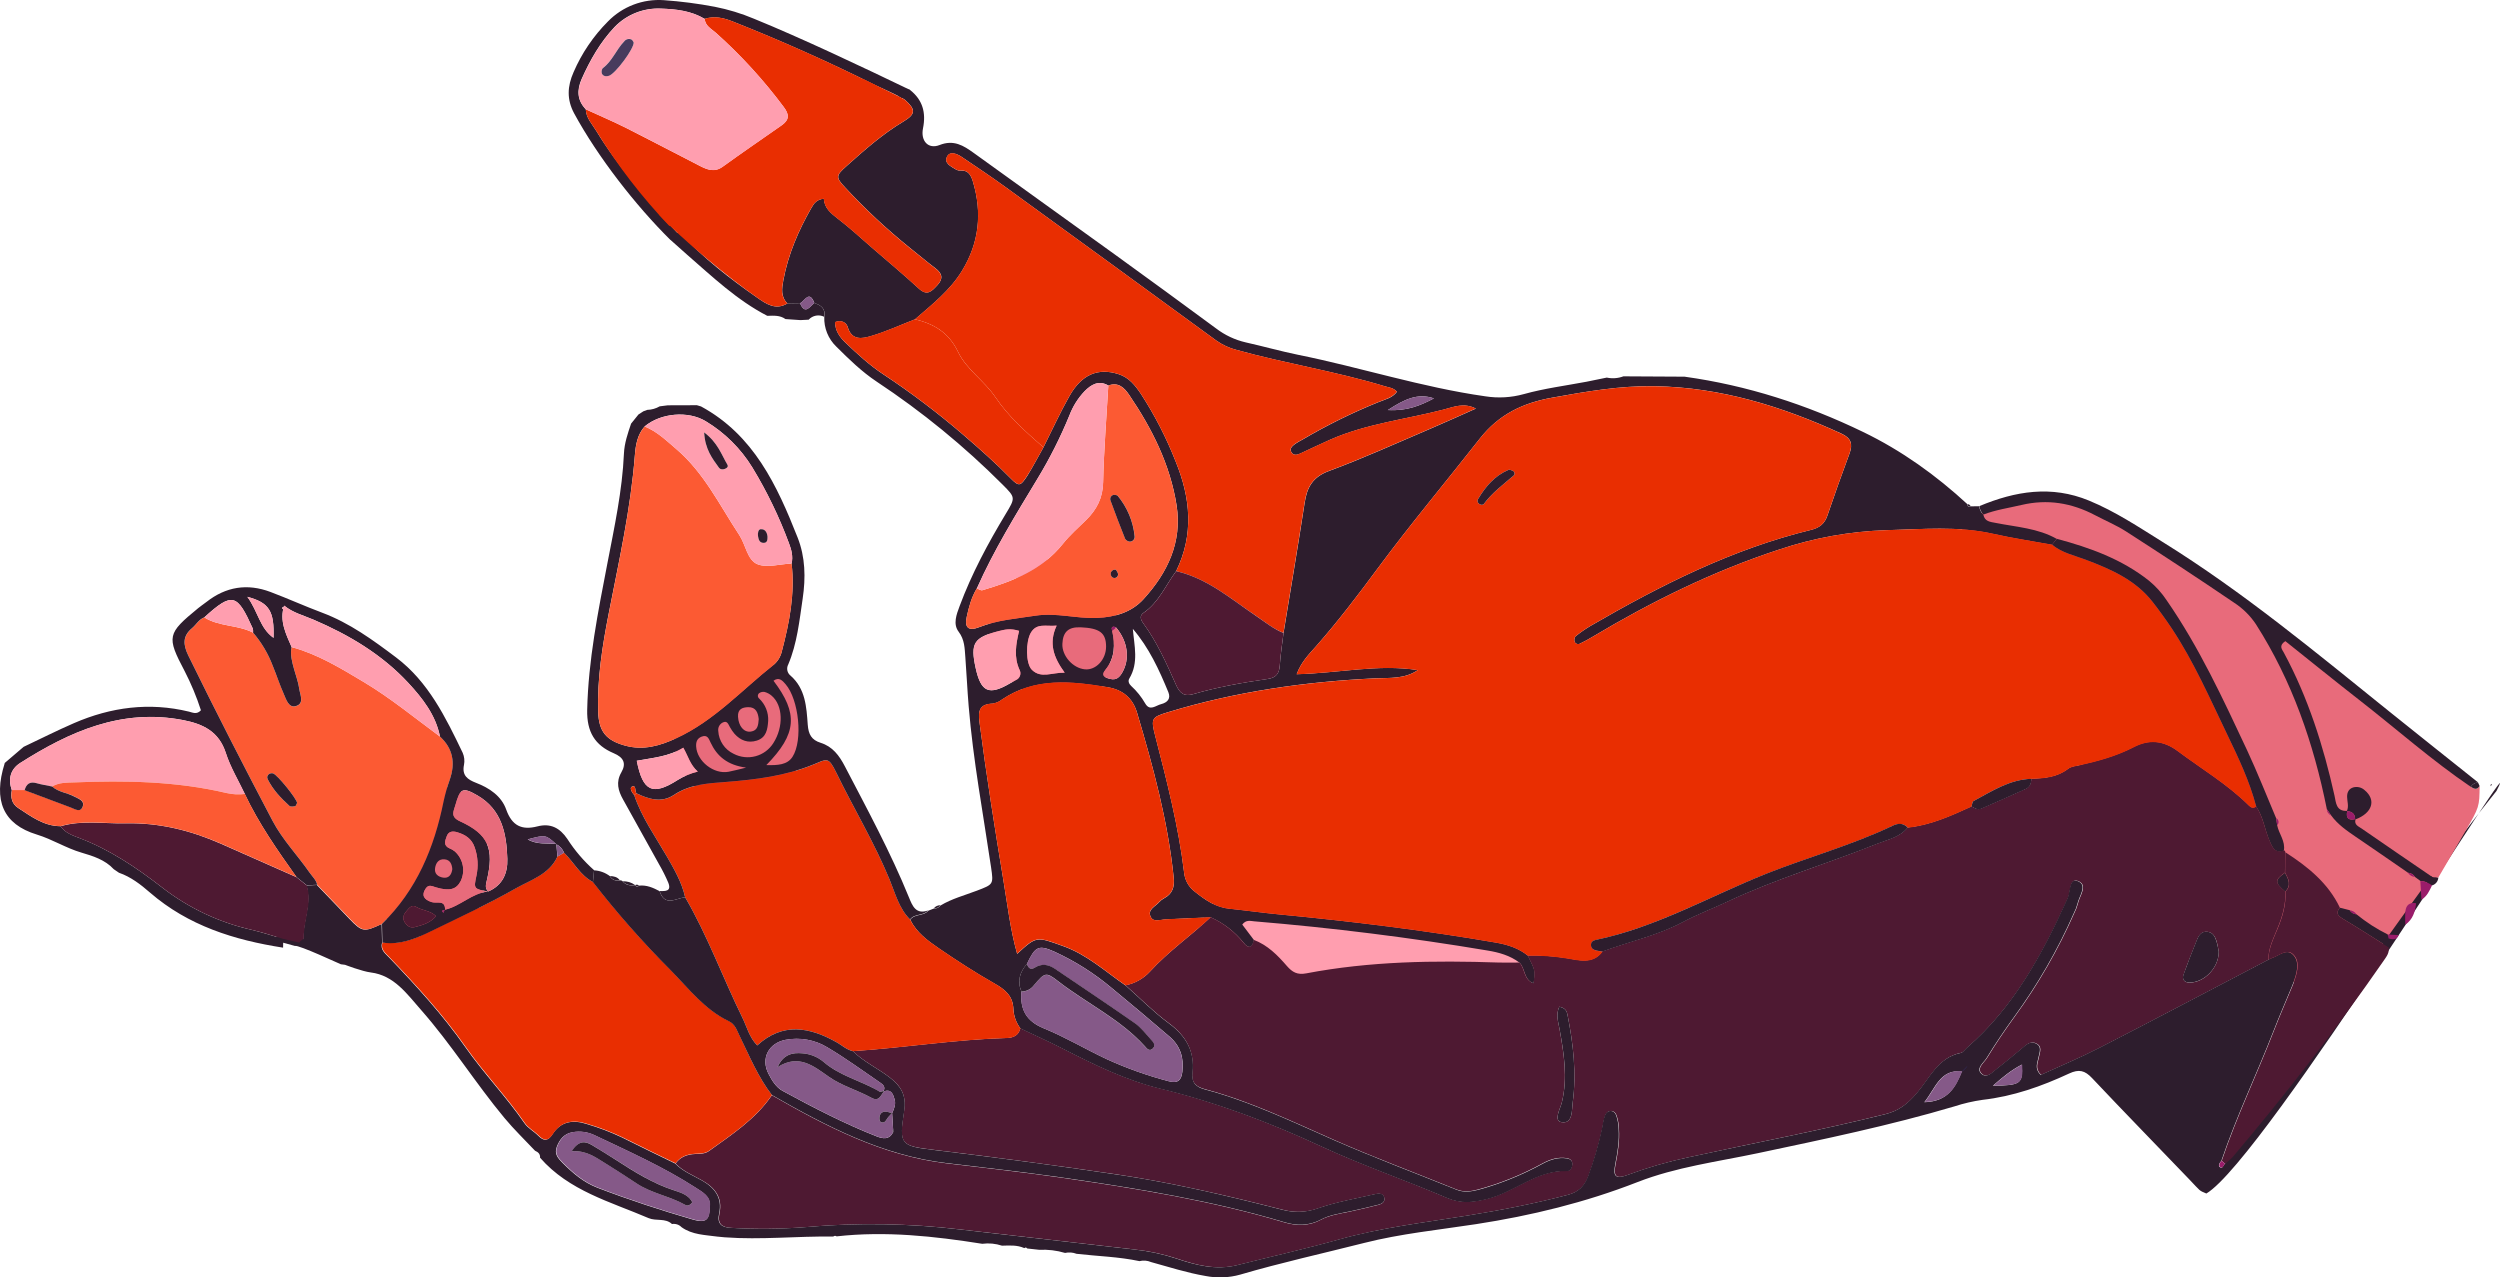 <svg width="501" height="256" viewBox="0 0 501 256" fill="none" xmlns="http://www.w3.org/2000/svg">
<g clip-path="url(#clip0_10426_91335)">
<path d="M152.05 132.228C155.013 133.253 158.15 133.332 160.019 139.26C161.888 145.187 159.638 162.482 153.803 163.032C147.969 163.582 133.353 158.457 135.375 146.61C137.398 134.763 152.05 132.228 152.05 132.228Z" fill="#E86B7B"/>
<path d="M88.993 157.576C91.96 158.606 95.097 158.685 96.962 164.629C98.827 170.573 96.585 187.851 90.746 188.401C84.907 188.952 70.3 183.826 72.319 171.979C74.337 160.133 88.993 157.576 88.993 157.576Z" fill="#E86B7B"/>
<path d="M214.987 110.594C217.967 111.62 221.087 111.686 222.939 117.646C224.792 123.607 222.558 140.869 216.723 141.419C210.889 141.969 196.274 136.844 198.296 124.997C200.318 113.15 214.987 110.594 214.987 110.594Z" fill="#E86B7B"/>
<path d="M256.451 173.836C259.405 174.862 319.296 184.736 321.149 190.693C323.001 196.649 264.021 204.12 258.199 204.666C252.377 205.212 237.749 200.095 239.767 188.244C241.785 176.393 256.451 173.836 256.451 173.836Z" fill="#FF9EAF"/>
<path d="M406.35 99.024C428.918 99.024 490.006 152.178 495.153 157.684C497.022 163.632 472.963 201.456 467.136 202.006C461.31 202.557 387.67 125.274 389.688 113.427C391.706 101.58 406.35 99.024 406.35 99.024Z" fill="#E86B7B"/>
<path d="M454.581 192.348C443.334 198.226 432.113 204.153 420.825 209.957C416.929 211.955 412.873 213.642 409.031 215.404C407.743 214.085 408.393 213.022 408.575 211.984C408.758 210.945 409.404 209.713 408.029 209.088C406.823 208.521 405.981 209.502 405.128 210.188C403.528 211.5 401.958 212.844 400.317 214.097C399.384 214.813 398.245 216.199 397.159 215.177C396.003 214.072 397.623 212.964 398.195 212.025C399.923 209.208 401.771 206.461 403.711 203.785C408.423 197.32 412.428 190.37 415.657 183.053C415.974 182.439 416.224 181.792 416.403 181.125C416.718 179.537 418.591 177.307 416.366 176.534C414.708 175.963 414.986 178.743 414.414 180.008C409.371 191.107 403.682 201.766 394.246 209.932C393.832 210.292 393.463 210.891 393.003 210.987C388.399 211.913 386.746 216.075 384.127 219.107C382.361 221.15 380.633 222.577 377.824 223.276C364.7 226.548 351.419 229.067 338.213 231.963C334.169 232.827 330.193 233.983 326.316 235.421C323.867 236.339 323.27 235.835 323.772 233.262C324.227 230.945 324.6 228.645 324.447 226.296C324.424 225.338 324.255 224.39 323.946 223.483C323.531 222.374 322.226 222.333 321.749 223.409C321.368 224.265 321.289 225.262 321.09 226.197C320.396 229.43 319.468 232.61 318.314 235.711C317.564 237.704 316.362 238.879 314.29 239.433C307.615 241.2 300.852 242.515 294.039 243.615C285.47 244.997 276.842 246.015 268.439 248.372C261.672 250.271 254.801 251.81 247.981 253.531C243.766 254.598 239.693 253.531 235.827 252.219C233.085 251.318 230.256 250.709 227.386 250.403C215.741 249.038 204.093 247.748 192.449 246.383C182.164 245.153 171.778 244.998 161.461 245.919C156.498 246.308 151.513 246.356 146.543 246.064C144.662 245.977 143.734 245.237 144.181 243.193C144.886 239.979 143.241 237.952 140.588 236.484C138.79 235.483 136.859 234.705 135.38 233.175C136.341 231.818 137.733 231.338 139.316 231.264C140.282 231.214 141.268 231.264 142.105 230.652C146.684 227.342 151.445 224.273 154.682 219.483C165.605 225.758 176.781 231.562 189.49 233.105C197.28 234.048 205.083 234.9 212.857 236.025C227.87 238.205 242.834 240.616 257.416 244.976C259.824 245.696 262.327 245.717 264.664 244.463C266.524 243.466 268.592 243.222 270.61 242.78C272.491 242.366 274.373 241.952 276.237 241.456C276.917 241.282 277.588 240.873 277.406 240.041C277.224 239.21 276.428 239.123 275.748 239.28C271.862 240.186 267.875 240.86 264.146 242.155C261.822 242.989 259.294 243.074 256.919 242.399C245.83 239.57 234.699 236.96 223.354 235.284C211.359 233.514 199.341 231.902 187.302 230.449C180.34 229.622 180.146 229.382 181.19 222.59C181.675 219.454 180.527 217.626 178.289 215.909C175.89 214.064 173.089 212.786 170.909 210.639C181.194 209.969 191.392 208.31 201.706 208.008C203.111 207.967 204.105 207.5 204.47 206.064C207.205 207.363 209.973 208.6 212.671 209.977C219.061 213.241 225.517 216.43 232.507 218.135C243.667 220.852 254.304 224.856 264.718 229.684C272.951 233.502 281.587 236.451 289.945 240.025C292.709 241.208 295.104 240.943 297.906 240.265C303.483 238.912 307.925 234.42 314.034 234.635C314.759 234.66 315.136 233.808 315.069 233.084C315.016 232.496 314.581 232.174 313.955 232.083C312.239 231.83 310.718 232.294 309.21 233.096C305.105 235.362 300.746 237.134 296.223 238.374C294.715 238.767 293.323 238.954 291.793 238.337C283.626 235.028 275.347 231.959 267.278 228.41C258.825 224.687 250.504 220.678 241.541 218.292C239.61 217.779 238.731 216.968 238.959 214.879C239.428 210.66 237.662 207.562 234.223 205.03C231.14 202.759 228.422 199.992 225.546 197.444C227.435 197.072 229.157 196.108 230.46 194.693C234.144 190.656 238.636 187.524 242.618 183.818C245.183 184.971 247.435 186.717 249.191 188.91C250.177 190.176 250.96 189.986 251.233 188.339C254.014 189.382 256.032 191.429 257.901 193.593C258.991 194.834 259.973 195.404 261.771 195.061C274.53 192.629 287.43 192.451 300.363 192.894C301.735 192.939 303.11 192.894 304.482 192.894C305.655 194.056 305.286 196.314 307.287 197.03C307.673 194.548 307.673 194.548 306.152 191.479C308.752 191.424 311.353 191.601 313.922 192.008C316.333 192.376 319.172 193.32 321.14 190.643C326.498 188.654 332.146 187.471 337.256 184.749C340.156 183.206 343.256 182.035 346.235 180.637C355.957 176.087 366.263 173.038 376.212 169.055C378.334 168.207 380.741 167.773 382.291 165.812C386.849 165.344 390.968 163.462 395.071 161.588C395.68 161.886 396.293 162.345 396.998 162.039C400.003 160.741 402.995 159.414 405.973 158.06C406.802 157.679 407.075 156.902 407.059 156.025C409.682 155.959 412.235 155.739 414.447 154.031C415.052 153.564 415.981 153.485 416.78 153.307C420.51 152.48 424.156 151.471 427.621 149.679C430.521 148.182 433.422 148.273 436.385 150.486C441.196 154.077 446.388 157.154 450.681 161.423C451.096 161.837 451.585 162.043 452.119 161.576C453.52 163.644 453.818 166.126 454.788 168.385C455.339 169.655 455.782 171.057 457.688 170.416C457.767 170.422 457.84 170.459 457.891 170.519C457.942 170.578 457.968 170.656 457.962 170.734L457.9 174.871C455.828 176.335 455.828 176.84 457.958 178.639C458.119 181.274 457.369 183.715 456.375 186.114C455.563 188.141 454.547 190.089 454.581 192.348ZM444.635 190.747C444.54 190.049 444.401 189.359 444.221 188.678C443.923 187.752 443.483 186.846 442.34 186.73C441.196 186.614 440.628 187.462 440.268 188.385C439.344 190.681 438.415 192.976 437.599 195.309C437.276 196.228 437.703 196.922 438.805 196.918C441.735 196.898 444.635 193.973 444.635 190.73V190.747ZM312.488 201.746C311.742 203.351 312.277 204.782 312.538 206.238C313.395 211.102 314.195 215.946 312.998 220.914C312.687 222.192 311.278 224.587 312.894 224.877C315.239 225.291 314.966 222.453 315.173 220.914C315.969 215.016 315.268 209.158 314.125 203.351C314 202.722 313.777 202.015 312.488 201.746Z" fill="url(#paint0_linear_10426_91335)"/>
<path d="M500.283 158.527C482.535 180.471 459.997 215.288 449.268 227.954C448.854 228.467 446.334 232.798 445.82 233.249C445.53 233.534 445.406 234.296 444.859 233.89C444.445 233.572 444.801 233.013 445.153 232.649C448.149 223.764 452.223 215.309 455.617 206.589C456.814 203.512 458.14 200.48 459.404 197.427C459.561 197.046 459.686 196.649 459.818 196.256C460.411 194.498 460.821 192.484 459.383 191.206C458.14 190.093 456.611 191.561 455.239 192.008C454.984 192.106 454.736 192.222 454.498 192.356C443.247 198.233 432.026 204.161 420.738 209.96C416.842 211.963 412.786 213.646 408.944 215.412C407.656 214.093 408.306 213.026 408.488 211.987C408.671 210.949 409.317 209.716 407.941 209.092C406.736 208.529 405.894 209.505 405.041 210.196C403.441 211.508 401.871 212.848 400.23 214.105C399.297 214.817 398.158 216.202 397.072 215.181C395.916 214.08 397.536 212.968 398.108 212.029C399.836 209.216 401.684 206.465 403.624 203.789C408.337 197.324 412.342 190.374 415.57 183.057C415.888 182.444 416.138 181.799 416.316 181.133C416.631 179.545 418.504 177.311 416.279 176.542C414.621 175.967 414.899 178.746 414.327 180.012C409.297 191.106 403.611 201.791 394.171 209.952C393.757 210.312 393.388 210.912 392.928 211.007C388.324 211.934 386.671 216.095 384.052 219.131C382.287 221.175 380.559 222.598 377.749 223.297C364.626 226.569 351.345 229.088 338.138 231.963C334.094 232.828 330.118 233.985 326.241 235.425C323.788 236.343 323.196 235.838 323.697 233.261C324.153 230.949 324.526 228.649 324.372 226.296C324.349 225.338 324.18 224.39 323.871 223.483C323.457 222.378 322.151 222.337 321.675 223.412C321.294 224.269 321.215 225.261 321.016 226.196C320.322 229.431 319.393 232.611 318.235 235.71C317.49 237.708 316.288 238.879 314.216 239.433C307.54 241.199 300.777 242.515 293.965 243.611C285.395 244.997 276.768 246.01 268.364 248.368C261.597 250.267 254.727 251.805 247.906 253.53C243.692 254.593 239.618 253.53 235.752 252.219C233.011 251.316 230.181 250.706 227.311 250.399C215.667 249.038 204.018 247.747 192.374 246.382C182.089 245.149 171.704 244.993 161.386 245.915C156.423 246.303 151.439 246.352 146.469 246.06C144.587 245.977 143.659 245.232 144.107 243.193C144.811 239.979 143.166 237.948 140.514 236.48C138.715 235.483 136.784 234.705 135.301 233.17C131.725 231.421 128.128 229.712 124.577 227.917C122.337 226.861 120.019 225.977 117.644 225.274C114.872 224.368 112.419 224.674 110.736 227.272C109.8 228.715 108.983 228.748 107.835 227.578C106.969 226.701 105.764 226.08 105.101 225.096C101.425 219.772 96.925 215.106 93.208 209.791C88.707 203.371 83.412 197.563 77.987 191.901C77.121 190.995 76.152 190.324 76.566 188.893C76.533 187.652 76.501 186.411 76.471 185.17C72.936 186.825 72.571 186.788 70.064 184.194C67.874 181.919 65.686 179.639 63.5 177.352L61.404 177.456C62.531 181.084 60.695 184.538 60.79 188.107C60.637 188.55 60.728 187.553 60.268 187.644C59.207 187.404 56.655 186.3 55.594 186.06C55.594 186.647 55.362 187.942 55.349 188.542C55.764 188.637 58.702 189.46 59.079 189.559C59.87 189.319 68.021 193.154 68.316 193.241L69.144 193.348C69.144 193.348 72.559 194.664 74.32 194.883C78.974 195.466 81.559 199.185 84.414 202.432C90.444 209.278 95.271 217.038 101.089 224.037C103 226.341 105.171 228.426 107.226 230.61C107.84 230.875 108.283 231.259 108.225 232.004C114.026 238.651 122.314 240.823 129.98 244.111C131.493 244.761 133.324 244.045 134.667 245.295C135.014 245.237 135.369 245.264 135.703 245.375C136.036 245.485 136.338 245.675 136.581 245.927C138.74 247.474 141.305 247.47 143.779 247.818L145.25 247.958C152.498 248.496 159.754 247.702 166.989 247.805C167.079 247.721 167.195 247.671 167.318 247.665C167.441 247.658 167.562 247.694 167.66 247.768C177.469 246.668 187.169 247.723 196.841 249.257C198.172 249.083 199.525 249.212 200.799 249.634C202.311 249.596 203.832 249.472 205.266 250.118L205.593 249.981L205.879 250.205H205.929L208.253 250.461C210.004 250.374 211.757 250.586 213.437 251.086C214.205 250.916 215.005 250.978 215.737 251.263C219.943 251.747 224.195 251.847 228.351 252.732C229.121 252.538 229.934 252.603 230.663 252.918C234.298 253.919 237.87 255.073 241.632 255.714C243.919 256.161 246.28 256.066 248.523 255.437C256.732 253.03 265.099 251.189 273.386 249.084C280.705 247.226 288.304 246.469 295.801 245.319C306.881 243.615 317.701 240.972 328.16 236.889C335.921 233.861 344.184 232.811 352.269 231.098C365.488 228.298 378.707 225.563 391.677 221.716C393.513 221.117 395.399 220.679 397.313 220.409C403.429 219.719 409.135 217.7 414.646 215.135C416.644 214.205 417.812 214.519 419.267 216.066C425.694 222.891 432.258 229.588 438.743 236.36C441.051 238.771 440.624 238.54 442.153 239.181C453.777 232.318 507.808 144.14 500.283 158.527ZM142.213 241.671C142.238 244.5 141.455 245.158 138.898 244.418C132.429 242.535 126.027 240.442 119.728 238.027C116.935 236.951 114.797 235.102 112.754 233.063C111.855 232.153 111.03 231.284 111.573 229.841C112.141 228.322 113.065 227.189 114.727 226.904C116.231 226.635 117.783 226.846 119.161 227.508C125.986 230.759 132.897 233.841 139.283 237.944C140.821 238.937 142.424 239.801 142.213 241.663V241.671ZM385.627 220.889C387.935 217.969 388.797 214.271 393.152 214.713C391.884 217.874 390.351 220.744 385.627 220.889ZM399.38 217.58C401.332 215.855 403.023 214.469 405.182 213.34C405.401 217.187 404.941 217.522 399.38 217.58Z" fill="#2D1D2D"/>
<path d="M154.69 219.433C151.454 224.232 146.692 227.321 142.113 230.602C141.285 231.202 140.29 231.164 139.325 231.214C137.742 231.288 136.349 231.768 135.388 233.125C131.808 231.379 128.211 229.667 124.66 227.872C122.419 226.817 120.102 225.934 117.727 225.233C114.955 224.327 112.501 224.629 110.819 227.23C109.883 228.67 109.066 228.703 107.918 227.537C107.052 226.66 105.846 226.039 105.183 225.055C101.508 219.727 97.008 215.061 93.291 209.75C88.79 203.33 83.495 197.522 78.07 191.859C77.204 190.953 76.234 190.279 76.649 188.852C80.242 189.398 83.407 188.025 86.499 186.531C92.163 183.764 97.903 181.113 103.373 177.998C106.381 176.285 110.073 175.226 111.714 171.64L113.036 170.871C114.996 172.798 116.26 175.421 118.837 176.744C123.64 182.924 128.821 188.801 134.352 194.341C137.986 198.014 141.193 202.292 146.058 204.608C147.302 205.204 147.662 206.42 148.201 207.504C150.177 211.599 151.893 215.81 154.69 219.433Z" fill="#E92E01"/>
<path d="M76.553 185.141C73.019 186.796 72.654 186.759 70.147 184.161C67.955 181.89 65.771 179.611 63.583 177.324C63.359 176.339 62.609 175.669 62.062 174.9C59.634 171.4 56.642 168.327 54.628 164.504C48.856 153.539 43.196 142.519 37.751 131.388C36.694 129.22 36.569 127.516 38.501 125.894C39.329 125.195 39.868 124.153 40.954 123.731C43.937 125.609 47.65 125.179 50.721 126.788C52.414 128.756 53.749 131.004 54.666 133.431C55.436 135.321 56.087 137.266 56.899 139.135C57.372 140.219 57.881 141.898 59.253 141.53C61.089 141.038 60.136 139.251 59.974 138.031C59.796 136.695 59.286 135.4 58.934 134.085C58.54 132.641 58.105 131.189 58.437 129.667C63.658 131.086 68.212 133.878 72.791 136.604C78.228 139.843 83.105 143.867 88.181 147.611C90.817 150.023 91.281 152.918 90.158 156.207C89.649 157.629 89.234 159.082 88.915 160.558C87.021 169.878 83.511 178.366 76.553 185.141ZM59.535 160.91C59.51 160.132 55.59 155.264 54.72 154.986C54.463 154.924 54.193 154.959 53.961 155.086C53.78 155.188 53.646 155.356 53.587 155.555C53.528 155.755 53.549 155.969 53.646 156.153C54.686 158.267 56.29 159.942 58.01 161.506C58.233 161.708 58.789 161.638 59.158 161.555C59.323 161.51 59.41 161.125 59.535 160.91Z" fill="#FC5A33"/>
<path d="M76.553 185.142C83.511 178.366 87.025 169.878 88.902 160.559C89.222 159.083 89.637 157.629 90.145 156.207C91.268 152.918 90.804 150.023 88.169 147.611C87.315 143.293 84.663 139.926 81.829 136.856C76.549 131.16 69.957 127.235 62.837 124.186C60.84 123.33 58.694 122.788 56.965 121.386C57.065 121.684 56.066 121.684 56.783 122.122C56.837 121.857 56.895 121.597 56.949 121.336C55.946 124.372 57.276 126.995 58.428 129.651C58.109 131.177 58.528 132.625 58.921 134.068C59.274 135.384 59.783 136.678 59.962 138.015C60.123 139.235 61.076 141.022 59.24 141.514C57.869 141.882 57.359 140.203 56.887 139.119C56.058 137.249 55.424 135.305 54.653 133.415C53.737 130.988 52.401 128.739 50.708 126.772C50.738 126.505 50.722 126.235 50.663 125.973C47.518 118.983 46.606 118.565 40.941 123.715C39.856 124.128 39.321 125.179 38.488 125.878C36.557 127.5 36.681 129.187 37.738 131.371C43.183 142.503 48.844 153.522 54.616 164.488C56.63 168.31 59.622 171.384 62.05 174.883C62.597 175.669 63.347 176.323 63.571 177.307L61.474 177.407L59.402 175.752C55.615 170.412 51.856 165.055 49.042 159.098C47.75 156.372 46.142 153.721 45.238 150.892C43.85 146.594 40.726 145.1 36.694 144.302C24.449 141.928 14.019 146.569 4.057 152.894C2.101 154.135 1.571 156.112 2.366 158.341C2.097 159.785 2.321 161.063 3.647 161.928C6.261 163.632 8.785 165.56 12.133 165.572C13.041 166.9 14.545 167.417 15.892 167.93C21.996 170.259 27.349 173.866 32.426 177.804C37.733 181.941 43.889 184.857 50.456 186.345C52.586 186.842 54.666 187.549 56.767 188.157L56.729 189.911C46.942 188.385 37.73 185.518 30.051 178.867C28.199 177.258 26.226 175.723 23.835 174.896L22.791 174.184C21.059 172.294 18.589 171.533 16.356 170.875C13.219 169.961 10.509 168.199 7.388 167.247C0.597 165.179 -1.396 160.385 0.932 152.989V152.914L4.732 149.667C8.097 148.075 11.421 146.395 14.835 144.914C22.248 141.704 29.91 140.683 37.862 142.61C38.612 142.792 39.437 143.256 40.266 142.337C39.393 139.633 38.3 137.004 36.996 134.478C33.346 127.557 33.507 126.97 39.706 121.882C40.237 121.444 40.821 121.055 41.364 120.641C45.272 117.56 49.577 116.881 54.21 118.631C57.691 119.946 61.084 121.485 64.57 122.788C70.081 124.856 74.772 128.286 79.371 131.748C85.844 136.621 89.317 143.777 92.723 150.867C93.053 151.625 93.144 152.467 92.984 153.278C92.545 155.4 93.684 156.219 95.416 156.885C98.068 157.907 100.476 159.516 101.441 162.226C102.593 165.469 104.545 166.424 107.711 165.605C110.326 164.931 112.195 165.907 113.695 168.124C115.183 170.446 116.985 172.552 119.049 174.383L118.837 176.757C116.272 175.425 115.008 172.811 113.036 170.883C112.746 170.14 112.187 169.533 111.47 169.183C109.331 167.264 109.331 167.264 105.751 168.215C107.67 169.336 109.642 168.918 111.49 169.154L111.702 171.682C110.044 175.268 106.364 176.327 103.356 178.039C97.886 181.154 92.147 183.806 86.482 186.573C83.391 188.079 80.225 189.44 76.632 188.894C76.61 187.633 76.584 186.383 76.553 185.142ZM89.134 182.312C92.263 181.626 94.563 178.97 97.836 178.656C100.737 177.415 101.765 174.974 101.674 172.116C101.516 167.065 100.575 162.238 95.677 159.409C92.702 157.688 92.213 157.973 91.268 161.316C90.908 162.59 90.174 163.661 92.172 164.579C97.89 167.206 99.071 170.056 97.559 176.455C97.364 177.282 97.144 178.052 97.878 178.672C94.915 178.126 94.919 178.13 95.483 175.471C95.889 173.589 95.767 171.633 95.13 169.816C94.538 168.066 93.228 167.239 91.563 166.763C90.663 166.507 89.88 166.623 89.54 167.562C89.23 168.422 88.765 169.415 90.058 169.994C90.442 170.143 90.8 170.348 91.123 170.602C91.946 171.33 92.509 172.305 92.727 173.381C92.944 174.456 92.805 175.573 92.329 176.563C91.471 178.242 90.137 178.652 87.356 177.824C86.528 177.576 85.881 177.167 85.285 178.106C84.456 179.347 84.87 180.277 86.528 180.786C87.535 181.1 89.246 180.24 89.196 182.354C88.998 182.49 88.252 182.283 88.853 182.912L89.134 182.312ZM49.569 119.603C51.765 122.627 52.055 125.866 54.819 127.83C54.981 122.523 54.015 120.786 49.569 119.603ZM87.386 183.599C86.258 182.478 84.647 182.49 83.378 181.729C82.487 181.196 81.924 182.056 81.406 182.647C80.888 183.239 80.577 184.004 81.116 184.832C81.605 185.572 82.206 186.023 83.13 185.787C84.7 185.394 86.242 184.923 87.386 183.599ZM90.643 174.176C90.564 173.191 90.228 172.302 89.068 172.207C87.908 172.112 87.356 172.923 87.191 173.936C86.996 175.123 87.812 175.715 88.799 175.876C89.951 176.058 90.493 175.293 90.643 174.176Z" fill="#2D1D2D"/>
<path d="M496.922 157.403C496.873 161.692 496.885 161.701 494.022 166.644C492.24 169.729 490.421 172.79 488.635 175.864C488.22 175.835 487.727 175.955 487.441 175.756C482.698 172.544 477.971 169.303 473.261 166.036C472.635 165.601 471.728 165.295 472.043 164.207C475.416 162.937 476.24 160.323 473.887 158.362C473.586 158.081 473.219 157.881 472.819 157.782C472.419 157.682 472.001 157.687 471.603 157.796C470.725 158.06 470.36 158.751 470.36 159.678C470.36 160.604 470.742 161.564 470.327 162.499C468.131 162.606 468.143 160.782 467.841 159.454C465.616 149.477 462.549 139.806 457.672 130.768C457.328 130.131 456.599 129.386 457.987 128.484C462.831 132.348 467.725 136.323 472.697 140.195C480.185 146.023 487.292 152.34 495.157 157.684C495.791 158.098 496.4 158.379 496.914 157.51L496.922 157.403Z" fill="#E86B7B"/>
<path d="M457.974 170.784C462.458 173.679 466.552 176.939 468.914 181.907C468.085 182.883 468.409 183.458 469.449 184.083C472.552 185.94 475.59 187.901 478.656 189.82C478.893 190.879 478.292 191.652 477.745 192.442C468.305 206.093 458.157 219.206 447.428 231.872C446.952 232.36 446.439 232.812 445.895 233.224L445.228 232.629C448.224 223.743 452.297 215.292 455.691 206.569C456.889 203.487 458.215 200.459 459.479 197.406C459.636 197.022 459.76 196.624 459.893 196.236C460.486 194.473 460.896 192.459 459.479 191.185C458.235 190.072 456.706 191.537 455.335 191.983C455.081 192.085 454.833 192.201 454.593 192.331C454.593 190.089 455.588 188.14 456.412 186.151C457.407 183.752 458.157 181.311 457.995 178.676C459.28 177.402 458.633 176.153 457.937 174.908L457.974 170.784Z" fill="#4E1932"/>
<path d="M56.771 188.157C54.67 187.549 52.59 186.842 50.46 186.346C43.893 184.857 37.737 181.941 32.43 177.804C27.349 173.866 21.996 170.259 15.892 167.942C14.545 167.429 13.041 166.912 12.133 165.584C16.443 164.302 20.86 165.105 25.224 165.001C31.912 164.844 38.281 166.432 44.381 169.138C49.398 171.344 54.411 173.564 59.423 175.797L61.495 177.452C62.622 181.08 60.786 184.538 60.882 188.108L59.962 188.906L56.771 188.157Z" fill="#4E1932"/>
<path d="M495.153 157.684C487.28 152.339 480.181 146.023 472.693 140.195C467.721 136.323 462.827 132.335 457.983 128.484C456.594 129.386 457.324 130.139 457.668 130.768C462.545 139.806 465.611 149.477 467.837 159.454C468.135 160.782 468.123 162.606 470.323 162.499L470.381 162.569C470.095 163.913 470.601 164.468 471.972 164.157L472.047 164.207C471.732 165.295 472.639 165.601 473.265 166.035C477.981 169.295 482.708 172.535 487.445 175.756C487.731 175.955 488.233 175.835 488.639 175.864C488.621 176.222 488.492 176.566 488.269 176.848C488.046 177.13 487.741 177.335 487.396 177.436C486.726 176.905 485.908 176.594 485.054 176.546L483.969 175.744C483.821 175.499 483.616 175.294 483.371 175.146C483.127 174.999 482.849 174.913 482.564 174.896C479.071 172.492 475.598 170.064 472.084 167.69C470.261 166.449 468.471 165.208 467.157 163.4L466.295 162.135C463.656 148.976 459.35 136.459 452.073 125.072C450.922 123.356 449.433 121.893 447.698 120.77C440.541 115.901 433.298 111.161 426.021 106.474C424.073 105.233 421.877 104.319 419.83 103.235C415.156 100.778 410.299 99.967 405.07 101.204C402.534 101.804 399.944 102.159 397.499 103.115C397.026 102.671 396.731 102.069 396.67 101.423C403.856 98.42 411.095 97.208 418.633 100.319C423.891 102.486 428.578 105.609 433.36 108.592C449.521 118.619 464.128 130.763 478.905 142.66C484.793 147.396 490.715 152.091 496.62 156.803C496.321 156.814 496.03 156.901 495.773 157.055C495.517 157.209 495.303 157.426 495.153 157.684Z" fill="#2D1D2D"/>
<path d="M142.287 241.642C142.312 244.468 141.529 245.125 138.972 244.385C132.504 242.507 126.102 240.414 119.803 237.994C117.01 236.923 114.872 235.069 112.829 233.03C111.93 232.12 111.105 231.247 111.648 229.808C112.216 228.29 113.14 227.156 114.801 226.871C116.31 226.612 117.861 226.835 119.235 227.508C126.06 230.755 132.972 233.837 139.358 237.944C140.891 238.912 142.499 239.781 142.287 241.642ZM138.744 240.939C138.106 239.624 136.673 239.049 135.351 238.627C130.942 237.237 127.109 234.805 123.28 232.335C121.775 231.363 120.234 230.449 118.721 229.51C117.283 228.625 116.003 228.501 114.578 230.71C117.507 230.515 119.364 231.909 121.299 233.105C123.418 234.404 125.506 235.746 127.564 237.134C130.585 239.156 134.253 239.706 137.385 241.473C137.696 241.667 138.152 241.692 138.744 240.939Z" fill="#855988"/>
<path d="M478.656 189.82C475.59 187.901 472.552 185.94 469.449 184.083C468.409 183.458 468.081 182.883 468.914 181.907L470.874 182.399C471.02 182.636 471.22 182.836 471.459 182.98C471.698 183.124 471.968 183.208 472.246 183.226C474.172 184.809 476.274 186.165 478.511 187.268C478.548 187.538 478.602 187.806 478.673 188.07L478.656 189.82Z" fill="#2D1D2D"/>
<path d="M393.252 214.635C391.979 217.824 390.454 220.72 385.71 220.84C388.03 217.907 388.884 214.221 393.301 214.672L393.252 214.635Z" fill="#855988"/>
<path d="M405.24 213.332C405.476 217.167 405.016 217.502 399.438 217.568C401.407 215.847 403.097 214.457 405.24 213.332Z" fill="#855988"/>
<path d="M482.009 185.316C482.009 184.41 481.959 183.5 482.05 182.606C482.17 181.365 482.908 180.79 484.18 181.001C484.002 182.697 483.546 184.269 482.009 185.316Z" fill="#9A1C6A"/>
<path d="M485.034 176.546C485.887 176.594 486.705 176.905 487.375 177.435C486.857 178.527 486.364 179.64 485.257 180.302L485.034 176.546Z" fill="#9A1C6A"/>
<path d="M445.878 233.224C445.588 233.51 445.464 234.275 444.917 233.865C444.503 233.551 444.859 232.993 445.211 232.625L445.878 233.224Z" fill="#9A1C6A"/>
<path d="M478.673 188.074C478.602 187.811 478.548 187.543 478.511 187.272L480.712 187.392C480.293 188.41 479.502 188.298 478.673 188.074Z" fill="#9A1C6A"/>
<path d="M499.119 157.576V157.253L499.405 157.092C499.353 157.275 499.254 157.442 499.119 157.576Z" fill="#2D1D2D"/>
<path d="M59.953 188.877L60.873 188.079C60.81 188.284 60.69 188.468 60.527 188.609C60.365 188.75 60.166 188.843 59.953 188.877Z" fill="#2D1D2D"/>
<path d="M394.13 213.837L394.267 213.622L394.093 213.8L394.13 213.837Z" fill="#353481"/>
<path d="M393.293 214.684L394.122 213.857L394.085 213.82L393.256 214.647L393.293 214.684Z" fill="#353481"/>
<path d="M135.736 46.672C135.322 47.351 135.003 47.913 134.34 48.071C127.353 41.167 119.757 31.376 115.075 22.751C113.55 19.942 113.695 17.291 114.938 14.478C116.571 10.682 118.91 7.23 121.829 4.302C123.271 2.821 125.019 1.672 126.951 0.935C128.884 0.198 130.954 -0.11 133.018 0.033C136.453 0.275 139.87 0.718 143.253 1.361C145.944 1.891 148.574 2.694 151.101 3.756C160.665 7.653 173.064 13.539 182.354 18.011C181.973 19.429 181.861 19.524 180.718 19.665C180.34 19.276 175.849 17.287 175.393 17.059C166.052 12.407 156.533 8.157 146.833 4.31C145.035 3.599 143.17 3.136 141.222 3.789C138.533 2.164 135.446 1.824 132.479 1.721C130.751 1.636 129.025 1.922 127.417 2.558C125.809 3.194 124.356 4.167 123.155 5.411C120.304 8.418 118.249 12.029 116.562 15.814C115.572 18.056 115.638 20.07 117.391 21.899C117.449 23.649 118.659 24.844 119.492 26.221C123.657 33.125 130.212 40.823 135.736 46.672Z" fill="#2D1D2D"/>
<path d="M182.354 18.01C184.899 20.017 185.607 22.561 184.969 25.717C184.459 28.257 186.038 29.957 188.284 29.067C191.131 27.938 193.079 29.171 195.117 30.635C204.527 37.391 213.928 44.157 223.32 50.933C230.141 55.864 236.939 60.827 243.712 65.824C245.465 67.164 247.484 68.115 249.634 68.612C253.135 69.394 256.591 70.374 260.105 71.094C272.665 73.63 284.923 77.618 297.661 79.421C300.235 79.828 302.867 79.677 305.377 78.978C309.479 77.833 313.752 77.291 317.954 76.496C319.305 76.236 320.651 75.946 321.998 75.669C323.111 75.907 324.269 75.82 325.334 75.417L337.591 75.487C350.118 77.229 362.007 81.071 373.349 86.556C381.06 90.279 387.985 95.243 394.288 101.059C394.288 101.473 394.453 101.675 394.888 101.473L396.633 101.448C396.694 102.094 396.988 102.695 397.462 103.14C397.743 104.513 398.804 104.579 399.948 104.794C404.092 105.622 408.377 105.845 412.168 107.988L411.223 109.171C407.295 108.451 403.35 107.864 399.442 106.983C392.336 105.369 385.175 106.077 378.023 106.254C370.698 106.493 363.447 107.805 356.504 110.147C343.364 114.453 331.019 120.53 319.164 127.611C318.335 128.104 317.506 128.575 316.623 128.985C316.533 129.033 316.433 129.064 316.331 129.074C316.228 129.084 316.125 129.073 316.026 129.043C315.928 129.012 315.837 128.962 315.758 128.896C315.679 128.83 315.614 128.749 315.567 128.658C315.501 128.476 315.478 128.28 315.501 128.088C315.524 127.895 315.592 127.711 315.699 127.549C316.661 126.768 317.679 126.059 318.745 125.427C332.751 117.303 347.126 110.031 363.001 106.168C364.63 105.754 365.658 104.951 366.209 103.334C367.63 99.165 369.109 95.011 370.647 90.875C371.339 89.005 370.974 87.793 369.043 86.908C357.146 81.44 344.839 77.622 331.616 77.394C324.675 77.274 317.879 78.466 311.083 79.686C305.257 80.732 300.409 82.995 296.546 87.909C289.742 96.596 282.652 105.038 276.092 113.907C272.156 119.227 268.157 124.496 263.773 129.469C262.372 131.057 260.793 132.6 259.853 135.111C268.227 134.904 276.146 133.042 284.14 134.283C281.488 136.116 278.479 135.806 275.583 135.938C261.469 136.616 247.574 138.598 234.032 142.734C230.788 143.727 230.601 143.975 231.5 147.442C233.842 156.509 236.179 165.576 237.302 174.896C237.379 175.647 237.612 176.374 237.986 177.031C238.359 177.687 238.866 178.259 239.473 178.71C241.545 180.364 243.654 181.837 246.41 182.114C249.7 182.445 252.978 182.92 256.272 183.235C270.83 184.629 285.342 186.391 299.758 188.889C302.103 189.303 304.316 189.986 306.189 191.508C307.71 194.573 307.71 194.573 307.325 197.059C305.323 196.343 305.692 194.085 304.519 192.923C302.613 191.475 300.375 190.854 298.084 190.482C282.586 187.882 267.006 185.932 251.345 184.633C250.566 184.567 249.709 184.269 248.95 185.282L251.271 188.356C250.997 190.01 250.214 190.192 249.228 188.927C247.473 186.732 245.218 184.988 242.652 183.839C239.622 183.967 236.597 184.087 233.572 184.252C232.503 184.306 231.123 184.927 230.576 183.69C229.934 182.238 231.583 181.659 232.325 180.765C232.603 180.456 232.936 180.201 233.307 180.012C234.99 179.098 235.408 177.733 235.217 175.876C234.057 164.583 231.103 153.7 227.879 142.863C226.984 139.851 224.953 138.234 222.015 137.737C214.73 136.496 207.47 135.715 200.824 140.182C200.279 140.617 199.631 140.902 198.942 141.009C196.369 141.113 195.979 142.304 196.29 144.732C197.67 155.388 199.357 165.994 201.109 176.583C201.909 181.411 202.469 186.3 203.84 191.16C207.756 187.549 207.715 187.702 213.035 189.597C217.851 191.313 221.51 194.701 225.583 197.506C228.459 200.054 231.177 202.821 234.26 205.092C237.7 207.624 239.465 210.722 238.997 214.941C238.769 217.03 239.647 217.837 241.578 218.354C250.541 220.741 258.862 224.757 267.316 228.472C275.384 232.013 283.663 235.09 291.831 238.399C293.343 239.016 294.731 238.813 296.261 238.436C300.783 237.196 305.143 235.424 309.247 233.158C310.756 232.356 312.277 231.893 313.992 232.145C314.618 232.236 315.053 232.559 315.107 233.146C315.173 233.886 314.796 234.722 314.071 234.697C307.963 234.482 303.521 238.974 297.943 240.327C295.142 241.005 292.747 241.27 289.983 240.087C281.624 236.517 272.993 233.568 264.755 229.746C254.341 224.918 243.704 220.914 232.545 218.197C225.546 216.492 219.098 213.303 212.708 210.039C210.01 208.662 207.242 207.425 204.507 206.126C203.671 205.023 203.18 203.698 203.094 202.317C203.024 199.591 201.437 198.312 199.249 197.08C195.441 194.912 191.757 192.53 188.135 190.048C185.893 188.517 183.664 186.879 182.412 184.319C183.299 183.078 185.089 183.64 186.026 182.507L187.153 182.068C187.409 182.091 187.667 182.046 187.901 181.939C188.135 181.831 188.337 181.665 188.487 181.456C190.75 180.099 193.294 179.429 195.731 178.503C199.083 177.225 199.116 177.262 198.607 173.791C197.019 163.036 195.018 152.343 194.119 141.493C193.845 138.226 193.704 134.941 193.452 131.669C193.311 129.919 193.327 128.207 192.113 126.602C190.94 125.059 191.678 123.152 192.308 121.46C194.72 114.983 197.973 108.923 201.532 103.016C203.505 99.748 203.525 99.727 200.944 97.138C193.246 89.425 184.788 82.507 175.699 76.488C172.687 74.486 170.122 71.979 167.59 69.456C166.792 68.688 166.165 67.76 165.751 66.734C165.337 65.708 165.144 64.605 165.186 63.5C165.51 61.874 164.536 61.171 163.201 60.728C162.203 58.101 161.291 60.261 160.355 60.778L157.819 60.823C156.418 59.471 156.696 57.75 156.99 56.157C157.955 50.962 160.027 46.168 162.642 41.605C163.106 40.778 163.686 39.95 165.099 39.822C165.215 41.667 166.471 42.718 167.892 43.81C170.3 45.642 172.525 47.715 174.817 49.696C177.941 52.397 181.115 55.049 184.157 57.845C185.848 59.396 186.751 58.325 187.841 57.163C189.084 55.831 188.84 54.8 187.46 53.758C185.698 52.43 184.016 50.999 182.284 49.622C177.668 45.901 173.33 41.849 169.305 37.498C167.407 35.5 167.573 35.136 169.682 33.254C173.283 30.039 176.884 26.85 181.057 24.352C183.544 22.858 183.544 21.953 181.364 20.008C180.917 19.69 180.434 19.425 179.926 19.218C180.295 17.973 181.227 17.787 182.354 18.01ZM223.693 125.787C223.395 125.589 223.059 125.452 222.815 125.787C222.728 125.915 222.848 126.201 222.873 126.395C223.482 129.179 223.47 131.826 221.534 134.209C220.519 135.45 221.534 135.843 222.575 136.07C223.714 136.319 224.348 135.715 224.883 134.801C226.474 132.087 226.031 128.587 223.693 125.787ZM204.706 198.73C204.396 202.271 205.635 204.629 209.182 206.077C213.5 207.835 217.54 210.259 221.771 212.244C225.779 214.075 229.939 215.557 234.202 216.674C236.055 217.179 236.751 216.472 236.95 214.776C237.277 211.996 236.573 209.63 234.385 207.744C230.539 204.434 226.663 201.175 222.757 197.965C219.291 195.052 215.448 192.617 211.332 190.726C208.129 189.287 207.45 189.663 205.804 193.175C204.354 194.829 203.811 196.637 204.706 198.73ZM195.764 117.911C194.682 119.682 194.156 121.671 193.729 123.653C193.269 125.799 194.102 126.523 196.216 125.688C199.862 124.248 203.674 123.975 207.495 123.384C211.685 122.73 215.712 124.004 219.844 123.83C223.461 123.682 226.772 122.697 229.163 120.066C233.966 114.784 236.933 108.658 235.793 101.278C234.509 93.105 230.862 85.878 226.263 79.103C225.322 77.725 224.124 76.505 222.119 77.262C220.171 76.112 218.63 77.117 217.362 78.391C216.037 79.782 215.005 81.423 214.324 83.218C212.51 87.645 210.35 91.923 207.864 96.013C203.546 103.152 199.158 110.263 195.764 117.911ZM209.107 89.651C210.831 86.217 212.422 82.714 214.312 79.376C216.773 75.007 220.055 73.671 224.158 74.978C226.283 75.657 227.547 77.299 228.683 79.007C231.445 83.27 233.769 87.8 235.619 92.53C238.595 99.839 239.274 107.136 235.702 114.453C233.589 117.282 232.238 120.699 229.172 122.805C228.277 123.421 228.596 124.199 229.134 124.931C231.902 128.72 233.788 132.989 235.677 137.237C236.415 138.892 237.277 139.644 239.129 139.102C244.011 137.671 249.017 136.798 254.047 136.062C255.705 135.814 256.364 134.999 256.471 133.361C256.612 131.181 256.964 129.014 257.225 126.842C258.647 118.155 260.126 109.469 261.461 100.749C261.933 97.651 263.064 95.599 266.325 94.391C273.175 91.859 279.838 88.823 286.564 85.957C289.651 84.641 292.697 83.247 295.763 81.886C293.393 80.645 291.346 81.555 289.332 82.081C281.736 84.054 273.842 84.914 266.578 88.116C264.56 89.005 262.575 89.973 260.57 90.896C259.907 91.202 259.165 91.33 258.771 90.581C258.377 89.833 259.049 89.34 259.6 88.927C260.059 88.627 260.534 88.351 261.021 88.099C265.896 85.227 270.978 82.72 276.225 80.6C277.53 80.054 279.035 79.773 279.955 78.507C279.196 77.68 278.334 77.68 277.551 77.423C267.78 74.441 257.661 72.873 247.823 70.135C246.359 69.763 244.976 69.123 243.746 68.248C229.714 57.998 215.667 47.771 201.603 37.568C198.702 35.462 195.722 33.464 192.747 31.466C191.811 30.838 190.41 30.226 189.809 31.359C189.088 32.749 190.638 33.382 191.657 34.019C191.903 34.148 192.181 34.203 192.457 34.176C194.073 34.068 194.612 35.185 194.981 36.414C196.854 42.672 196.224 48.654 192.805 54.259C190.398 58.201 186.801 61.026 183.365 63.996C180.432 65.142 177.564 66.478 174.539 67.359C172.795 67.88 170.694 68.294 169.886 65.551C169.641 64.724 168.729 64.029 167.354 64.554C167.354 66.275 168.265 67.549 169.455 68.691C171.837 70.966 174.249 73.191 177.021 75.024C182.632 78.735 188.001 82.798 193.095 87.189C196.327 89.965 199.506 92.782 202.489 95.822C204.192 97.56 204.491 97.477 205.858 95.376C207.027 93.51 208.021 91.553 209.107 89.651ZM204.226 126.424C202.506 125.882 201.325 126.172 200.115 126.482C195.142 127.76 194.43 128.906 195.524 133.886C196.593 138.738 198.196 139.429 202.502 136.889C202.854 136.678 203.219 136.476 203.579 136.29C203.771 136.211 203.944 136.093 204.087 135.943C204.23 135.793 204.339 135.614 204.408 135.419C204.477 135.223 204.504 135.016 204.487 134.809C204.469 134.603 204.409 134.403 204.309 134.221C203.148 131.686 203.583 129.129 204.226 126.424ZM227.017 126.01C227.307 129.44 228.231 132.798 226.312 135.984C225.985 136.53 226.292 137.096 226.685 137.46C227.795 138.474 228.741 139.653 229.491 140.956C230.435 142.61 231.608 141.369 232.694 141.109C233.937 140.786 234.675 140.029 234.14 138.718C232.28 134.209 230.261 129.791 227.004 126.002L227.017 126.01ZM216.537 125.717C214.121 125.609 213.006 126.623 212.899 129.026C212.791 131.429 215.008 133.907 217.407 134.135C219.628 134.35 221.655 132.178 221.659 129.584C221.655 126.825 220.391 125.874 216.525 125.708L216.537 125.717ZM211.751 125.373C209.592 125.584 207.756 124.782 206.575 126.813C205.543 128.587 205.51 132.997 206.82 134.259C208.647 136.017 210.773 134.763 213.359 134.801C211.117 131.723 210.122 128.885 211.751 125.373ZM287.36 79.835C284.078 78.71 281.384 80.058 278.131 82.172C281.915 82.403 284.65 81.27 287.36 79.835Z" fill="#2D1D2D"/>
<path d="M495.153 157.684C495.299 157.428 495.505 157.213 495.755 157.057C496.005 156.901 496.289 156.809 496.583 156.79C496.69 157.03 496.798 157.27 496.91 157.51C496.405 158.378 495.787 158.093 495.153 157.684Z" fill="#2D1D2D"/>
<path d="M394.909 101.448C394.474 101.659 394.329 101.448 394.308 101.034C394.439 101.034 394.566 101.073 394.674 101.147C394.781 101.221 394.863 101.326 394.909 101.448Z" fill="#2D1D2D"/>
<path d="M306.177 191.52C304.295 189.998 302.091 189.307 299.745 188.902C285.329 186.42 270.817 184.641 256.26 183.247C252.966 182.933 249.688 182.457 246.398 182.126C243.642 181.849 241.537 180.376 239.461 178.722C238.854 178.271 238.347 177.7 237.973 177.043C237.599 176.386 237.366 175.659 237.289 174.908C236.158 165.588 233.821 156.521 231.488 147.454C230.589 143.988 230.775 143.731 234.02 142.747C247.562 138.61 261.456 136.629 275.57 135.95C278.471 135.81 281.475 136.12 284.127 134.296C276.134 133.055 268.215 134.916 259.84 135.123C260.781 132.612 262.36 131.069 263.76 129.481C268.144 124.517 272.143 119.239 276.08 113.919C282.64 105.051 289.73 96.596 296.534 87.921C300.396 82.995 305.236 80.745 311.071 79.698C317.867 78.457 324.662 77.287 331.603 77.406C344.826 77.63 357.134 81.448 369.031 86.92C370.962 87.806 371.326 89.018 370.634 90.887C369.109 95.024 367.618 99.16 366.196 103.346C365.645 104.964 364.618 105.783 362.989 106.18C347.126 110.031 332.751 117.303 318.757 125.415C317.692 126.047 316.674 126.756 315.712 127.537C315.604 127.698 315.537 127.883 315.514 128.075C315.491 128.268 315.513 128.463 315.579 128.645C315.626 128.737 315.691 128.818 315.77 128.884C315.849 128.95 315.94 129 316.039 129.03C316.137 129.061 316.241 129.071 316.343 129.061C316.446 129.051 316.545 129.021 316.636 128.972C317.506 128.558 318.351 128.091 319.176 127.599C331.032 120.517 343.376 114.441 356.516 110.134C363.46 107.792 370.71 106.481 378.035 106.242C385.188 106.064 392.348 105.357 399.455 106.97C403.35 107.851 407.307 108.438 411.236 109.154C413.204 110.784 415.678 111.297 417.982 112.165C423.038 114.081 427.952 116.215 431.396 120.637C432.747 122.369 434.033 124.152 435.254 125.986C439.679 132.641 442.849 139.963 446.301 147.127C448.564 151.818 450.814 156.546 452.144 161.626C451.609 162.093 451.129 161.89 450.706 161.473C446.413 157.204 441.221 154.126 436.41 150.536C433.447 148.323 430.546 148.232 427.646 149.741C424.181 151.533 420.547 152.538 416.805 153.369C416.005 153.547 415.077 153.626 414.472 154.093C412.259 155.801 409.707 156.021 407.088 156.087C402.704 156.223 399.165 158.569 395.485 160.542C395.232 160.678 395.22 161.27 395.096 161.65C390.993 163.524 386.891 165.406 382.316 165.874C381.425 164.889 380.364 164.985 379.307 165.489C371.107 169.415 362.318 171.785 353.897 175.14C342.572 179.648 331.898 185.849 319.798 188.376C319.201 188.501 318.811 188.823 318.853 189.477C318.894 190.13 319.396 190.374 319.943 190.507C320.357 190.606 320.771 190.647 321.165 190.714C319.197 193.39 316.358 192.447 313.946 192.079C311.378 191.662 308.778 191.475 306.177 191.52ZM296.919 101.162C297.048 101.133 297.243 101.162 297.301 101.071C299 98.747 301.304 97.055 303.45 95.202C303.498 95.087 303.517 94.961 303.505 94.837C303.493 94.713 303.45 94.594 303.38 94.49C303.061 94.296 302.551 94.052 302.29 94.172C299.542 95.347 297.698 97.518 296.211 100C295.929 100.472 296.207 101.063 296.919 101.162Z" fill="#E92E01"/>
<path d="M182.396 184.281C183.639 186.838 185.881 188.476 188.123 190.006C191.744 192.488 195.428 194.875 199.236 197.038C201.408 198.279 203.011 199.549 203.082 202.275C203.167 203.656 203.659 204.981 204.495 206.085C204.13 207.52 203.136 207.988 201.731 208.029C191.417 208.331 181.219 209.99 170.938 210.66C169.695 210.383 168.767 209.501 167.698 208.893C162.265 205.82 156.89 204.811 151.748 209.501C150.144 207.872 149.676 205.803 148.785 203.971C144.857 195.963 141.803 187.537 137.298 179.801C136.639 176.819 135.131 174.23 133.623 171.611C131.315 167.59 128.567 163.797 127.092 159.33L127.544 158.974C129.989 160.161 132.616 160.943 135.003 159.342C138.293 157.15 141.919 156.993 145.627 156.699C151.524 156.236 157.425 155.491 162.94 153.249C165.742 152.112 165.994 151.533 167.631 154.904C171.112 162.06 175.244 168.889 178.281 176.273C179.429 179.036 180.166 182.056 182.396 184.281Z" fill="#E92E01"/>
<path d="M225.571 197.473C221.497 194.668 217.838 191.268 213.023 189.564C207.702 187.669 207.744 187.516 203.828 191.127C202.456 186.267 201.897 181.378 201.097 176.55C199.344 165.953 197.658 155.347 196.278 144.699C195.967 142.288 196.356 141.096 198.93 140.976C199.618 140.869 200.267 140.584 200.811 140.149C207.441 135.682 214.718 136.48 222.003 137.704C224.941 138.201 226.975 139.818 227.866 142.83C231.09 153.667 234.045 164.55 235.205 175.843C235.396 177.717 234.977 179.082 233.295 179.979C232.924 180.168 232.591 180.423 232.313 180.732C231.571 181.626 229.922 182.205 230.564 183.657C231.111 184.898 232.491 184.273 233.56 184.219C236.585 184.07 239.61 183.95 242.639 183.806C238.661 187.529 234.169 190.639 230.485 194.676C229.188 196.109 227.466 197.089 225.571 197.473Z" fill="#E92E01"/>
<path d="M137.298 179.805C141.803 187.541 144.857 195.967 148.785 203.975C149.684 205.807 150.144 207.876 151.748 209.506C156.89 204.815 162.265 205.824 167.698 208.897C168.767 209.506 169.687 210.387 170.938 210.664C173.114 212.811 175.911 214.089 178.314 215.934C180.535 217.646 181.683 219.479 181.215 222.614C180.171 229.394 180.386 229.646 187.327 230.473C199.366 231.918 211.383 233.53 223.378 235.309C234.72 236.964 245.851 239.594 256.944 242.424C259.322 243.076 261.844 242.969 264.158 242.118C267.912 240.823 271.882 240.149 275.761 239.243C276.449 239.086 277.24 239.144 277.418 240.004C277.597 240.864 276.929 241.245 276.25 241.419C274.385 241.898 272.52 242.337 270.623 242.742C268.604 243.181 266.537 243.429 264.676 244.426C262.339 245.667 259.836 245.667 257.428 244.939C242.846 240.579 227.883 238.167 212.87 235.987C205.096 234.862 197.293 234.01 189.502 233.067C176.797 231.524 165.621 225.721 154.694 219.446C151.897 215.822 150.181 211.611 148.192 207.549C147.654 206.453 147.297 205.237 146.05 204.653C141.185 202.337 137.978 198.06 134.344 194.387C128.813 188.847 123.631 182.97 118.829 176.79L119.04 174.416C120.195 174.472 121.306 174.879 122.223 175.582C122.413 175.925 122.712 176.195 123.073 176.35C123.434 176.504 123.836 176.534 124.216 176.434C124.325 176.411 124.437 176.418 124.542 176.456C124.646 176.494 124.737 176.561 124.805 176.649C125.472 177.41 126.338 177.526 127.291 177.394C127.502 177.745 127.747 177.807 128.041 177.485C129.57 177.311 130.892 177.898 132.185 178.593C133.217 181.75 135.438 180.033 137.298 179.805ZM178.944 226.962L179.159 226.672L178.985 226.353C178.919 225.249 178.849 224.145 178.782 223.044V223.09C179.176 222.213 179.561 221.29 179.284 220.339C179.006 219.388 178.666 218.167 177.129 218.717L177.059 218.647C177.51 217.82 176.938 217.34 176.395 216.968C172.881 214.569 169.438 212.045 165.779 209.882C163.278 208.371 160.305 207.838 157.433 208.384C154.039 209.034 152.423 212.107 153.99 215.156C154.673 216.484 155.49 217.882 156.841 218.618C162.994 221.965 169.21 225.191 175.741 227.756C176.942 228.211 178.186 228.434 178.944 226.953V226.962Z" fill="#2D1D2D"/>
<path d="M452.144 161.626C450.814 156.546 448.564 151.818 446.301 147.127C442.849 139.963 439.671 132.649 435.254 125.985C434.035 124.157 432.749 122.374 431.396 120.637C427.952 116.215 423.038 114.081 417.982 112.165C415.678 111.297 413.204 110.784 411.236 109.154C411.551 108.765 411.866 108.372 412.181 107.975C418.811 109.75 425.205 112.045 430.671 116.385C432.043 117.516 433.239 118.846 434.218 120.331C440.732 129.741 445.501 140.074 450.329 150.374C452.401 154.829 454.216 159.421 456.13 163.95L456.342 165.369C456.682 167.098 458.032 168.562 457.684 170.469C455.791 171.106 455.347 169.704 454.784 168.434C453.843 166.196 453.545 163.694 452.144 161.626Z" fill="#2D1D2D"/>
<path d="M321.149 190.693C320.734 190.627 320.32 190.585 319.926 190.486C319.379 190.354 318.874 190.122 318.836 189.456C318.799 188.79 319.184 188.48 319.781 188.356C331.881 185.845 342.572 179.644 353.881 175.119C362.301 171.764 371.09 169.394 379.291 165.469C380.348 164.964 381.408 164.869 382.299 165.853C380.75 167.814 378.342 168.248 376.22 169.096C366.275 173.072 355.965 176.104 346.244 180.679C343.264 182.077 340.165 183.247 337.264 184.79C332.171 187.512 326.536 188.695 321.149 190.693Z" fill="#2D1D2D"/>
<path d="M444.635 190.73C444.635 193.973 441.735 196.89 438.78 196.902C437.678 196.902 437.251 196.211 437.574 195.293C438.403 192.96 439.319 190.664 440.243 188.368C440.612 187.45 441.13 186.598 442.315 186.714C443.5 186.83 443.898 187.735 444.196 188.662C444.385 189.342 444.532 190.033 444.635 190.73Z" fill="#2D1D2D"/>
<path d="M312.488 201.746C313.777 202.014 314 202.722 314.125 203.351C315.268 209.142 315.969 215.016 315.173 220.914C314.966 222.453 315.239 225.303 312.894 224.877C311.278 224.587 312.687 222.192 312.998 220.914C314.208 215.95 313.412 211.102 312.538 206.238C312.277 204.782 311.742 203.351 312.488 201.746Z" fill="#2D1D2D"/>
<path d="M395.096 161.638C395.22 161.257 395.232 160.666 395.485 160.529C399.165 158.564 402.704 156.211 407.088 156.074C407.088 156.951 406.839 157.729 405.998 158.109C403.02 159.461 400.028 160.787 397.022 162.089C396.318 162.395 395.705 161.936 395.096 161.638Z" fill="#2D1D2D"/>
<path d="M457.896 174.908C458.592 176.149 459.238 177.39 457.954 178.677C455.844 176.877 455.824 176.373 457.896 174.908Z" fill="#2D1D2D"/>
<path d="M111.47 169.183C112.186 169.544 112.74 170.161 113.019 170.912L111.714 171.665C111.648 170.838 111.579 169.995 111.507 169.138L111.47 169.183Z" fill="#855988"/>
<path d="M56.978 121.386C58.706 122.805 60.852 123.346 62.85 124.203C69.969 127.251 76.562 131.177 81.841 136.873C84.675 139.926 87.328 143.293 88.181 147.628C83.105 143.884 78.236 139.859 72.791 136.62C68.233 133.894 63.674 131.102 58.437 129.684C57.289 127.028 55.95 124.405 56.961 121.369L56.978 121.386Z" fill="#FF9EAF"/>
<path d="M40.954 123.731C46.618 118.581 47.53 118.999 50.675 125.989C50.735 126.251 50.75 126.521 50.721 126.788C47.654 125.179 43.925 125.609 40.954 123.731Z" fill="#FF9EAF"/>
<path d="M59.535 160.91C59.41 161.134 59.323 161.518 59.158 161.556C58.789 161.638 58.234 161.709 58.01 161.506C56.29 159.942 54.695 158.267 53.646 156.153C53.549 155.969 53.528 155.755 53.587 155.556C53.646 155.357 53.78 155.188 53.961 155.086C54.193 154.96 54.463 154.924 54.72 154.987C55.59 155.256 59.51 160.124 59.535 160.91Z" fill="#2D1D2D"/>
<path d="M456.358 165.369L456.147 163.95C456.271 164.015 456.377 164.109 456.458 164.223C456.539 164.337 456.592 164.468 456.613 164.606C456.633 164.744 456.621 164.885 456.577 165.018C456.533 165.15 456.458 165.271 456.358 165.369Z" fill="#9A1C6A"/>
<path d="M466.275 162.151L467.136 163.417C466.892 163.303 466.682 163.125 466.531 162.902C466.379 162.68 466.29 162.42 466.275 162.151Z" fill="#9A1C6A"/>
<path d="M482.543 174.896C482.829 174.912 483.106 174.998 483.351 175.146C483.595 175.294 483.8 175.499 483.948 175.743C483.665 175.717 483.392 175.627 483.148 175.48C482.905 175.333 482.698 175.133 482.543 174.896Z" fill="#9A1C6A"/>
<path d="M472.246 183.247C471.968 183.229 471.698 183.145 471.459 183.001C471.22 182.857 471.02 182.657 470.874 182.42C471.152 182.441 471.42 182.527 471.659 182.671C471.897 182.814 472.098 183.012 472.246 183.247Z" fill="#9A1C6A"/>
<path d="M2.37 158.345C1.583 156.112 2.101 154.139 4.057 152.894C14.002 146.569 24.436 141.928 36.735 144.319C40.767 145.1 43.892 146.61 45.28 150.908C46.2 153.754 47.791 156.389 49.084 159.115C47.86 159.265 46.619 159.2 45.417 158.925C35.339 156.546 25.112 156.385 14.831 156.79C13.343 156.848 11.802 156.79 10.447 157.617C9.402 157.398 8.337 157.237 7.314 156.943C5.967 156.558 5.275 157.125 4.931 158.354L2.37 158.345Z" fill="#FF9EAF"/>
<path d="M10.447 157.621C11.802 156.794 13.347 156.848 14.831 156.794C25.103 156.38 35.339 156.55 45.417 158.928C46.619 159.204 47.86 159.269 49.084 159.119C51.877 165.075 55.635 170.432 59.444 175.772C54.429 173.55 49.415 171.33 44.401 169.112C38.302 166.424 31.933 164.835 25.244 164.976C20.881 165.079 16.463 164.277 12.154 165.559C8.806 165.559 6.282 163.619 3.667 161.915C2.341 161.05 2.118 159.772 2.387 158.329H4.952C8.031 159.487 11.105 160.657 14.193 161.795C15.021 162.101 16.153 162.933 16.609 161.559C16.99 160.409 15.73 160.054 14.914 159.607C13.459 158.842 11.723 158.755 10.447 157.621Z" fill="#FC5A33"/>
<path d="M97.903 178.697C97.124 178.051 97.36 177.274 97.555 176.455C99.079 170.055 97.898 167.205 92.168 164.579C90.17 163.66 90.924 162.589 91.264 161.315C92.209 157.973 92.698 157.687 95.673 159.408C100.571 162.237 101.512 167.065 101.669 172.115C101.761 174.974 100.716 177.414 97.832 178.655L97.903 178.697Z" fill="#E86B7B"/>
<path d="M97.845 178.656C94.563 178.97 92.263 181.626 89.142 182.312L89.192 182.354C89.242 180.24 87.535 181.113 86.524 180.786C84.887 180.277 84.452 179.351 85.281 178.106C85.898 177.167 86.524 177.576 87.352 177.824C90.112 178.652 91.447 178.238 92.325 176.563C92.801 175.573 92.94 174.456 92.722 173.381C92.505 172.305 91.942 171.329 91.119 170.602C90.796 170.348 90.437 170.143 90.054 169.994C88.761 169.415 89.225 168.422 89.536 167.562C89.876 166.623 90.659 166.507 91.558 166.763C93.216 167.239 94.534 168.066 95.126 169.816C95.763 171.632 95.885 173.589 95.478 175.471C94.915 178.13 94.911 178.126 97.89 178.685C97.903 178.697 97.845 178.656 97.845 178.656Z" fill="#E86B7B"/>
<path d="M49.569 119.603C54.015 120.786 54.981 122.523 54.819 127.831C52.038 125.866 51.765 122.627 49.569 119.603Z" fill="#FF9EAF"/>
<path d="M87.386 183.599C86.242 184.922 84.7 185.394 83.13 185.787C82.206 186.023 81.605 185.572 81.116 184.831C80.577 184.004 80.834 183.297 81.406 182.647C81.978 181.998 82.487 181.195 83.379 181.729C84.647 182.49 86.258 182.478 87.386 183.599Z" fill="#4E1932"/>
<path d="M111.507 169.134C109.659 168.898 107.686 169.316 105.768 168.195C109.348 167.243 109.348 167.243 111.486 169.163L111.507 169.134Z" fill="#855988"/>
<path d="M89.134 182.312L88.84 182.912C88.239 182.284 88.985 182.499 89.184 182.354L89.134 182.312Z" fill="#9A1C6A"/>
<path d="M56.961 121.353C56.907 121.613 56.849 121.874 56.796 122.138C56.079 121.7 57.077 121.7 56.978 121.402C56.975 121.385 56.969 121.368 56.961 121.353Z" fill="#FF9EAF"/>
<path d="M470.327 162.498C470.742 161.563 470.373 160.616 470.36 159.677C470.348 158.738 470.733 158.06 471.603 157.795C472.001 157.687 472.419 157.682 472.819 157.781C473.219 157.88 473.586 158.08 473.887 158.362C476.24 160.322 475.416 162.937 472.043 164.207L471.968 164.157C471.968 163.119 471.38 162.626 470.377 162.569L470.327 162.498Z" fill="#2D1D2D"/>
<path d="M470.377 162.564C471.38 162.622 471.947 163.115 471.968 164.153C470.597 164.467 470.091 163.913 470.377 162.564Z" fill="#9A1C6A"/>
<path d="M138.744 240.939C138.152 241.692 137.696 241.667 137.352 241.473C134.219 239.706 130.552 239.156 127.531 237.134C125.468 235.755 123.379 234.412 121.266 233.105C119.331 231.909 117.474 230.515 114.544 230.71C115.986 228.501 117.267 228.641 118.688 229.51C120.217 230.449 121.759 231.363 123.246 232.335C127.075 234.817 130.908 237.237 135.317 238.627C136.681 239.049 138.106 239.624 138.744 240.939Z" fill="#2D1D2D"/>
<path d="M137.298 179.805C135.438 180.033 133.217 181.75 132.181 178.565C133.337 178.593 134.621 178.656 133.921 176.885C133.383 175.622 132.767 174.394 132.077 173.208C129.685 168.873 127.281 164.546 124.867 160.227C123.868 158.453 123.396 156.728 124.514 154.788C125.563 152.972 124.962 151.781 122.994 150.949C119.206 149.348 117.578 146.66 117.673 142.263C117.897 132.281 119.853 122.602 121.722 112.893C123.126 105.605 124.705 98.345 125.037 90.895C125.128 88.827 125.803 86.854 126.47 84.897L127.946 83.065L128.944 82.42L129.715 82.138C130.59 82.115 131.445 81.871 132.201 81.431L133.826 81.224L139.66 81.204L140.489 81.452C151.06 87.189 155.722 97.29 159.849 107.735C161.395 111.652 161.473 115.797 160.86 119.934C160.197 124.414 159.75 128.947 157.959 133.171C157.763 133.535 157.702 133.956 157.785 134.362C157.868 134.767 158.091 135.13 158.415 135.388C161.424 138.014 161.619 141.692 161.871 145.216C162.012 147.173 162.634 148.285 164.449 148.856C166.852 149.609 168.178 151.396 169.314 153.576C173.822 162.229 178.476 170.804 182.16 179.851C182.847 181.53 183.531 183.322 185.993 182.453C185.052 183.586 183.262 183.028 182.375 184.265C180.142 182.043 179.408 179.024 178.269 176.265C175.231 168.881 171.1 162.052 167.619 154.895C165.982 151.524 165.729 152.103 162.928 153.241C157.412 155.483 151.512 156.227 145.615 156.691C141.906 156.984 138.28 157.142 134.99 159.334C132.591 160.935 129.964 160.161 127.531 158.97C127.183 158.519 127.531 157.286 126.673 157.621C126.073 157.857 126.632 158.8 127.088 159.322C128.563 163.789 131.31 167.595 133.619 171.603C135.131 174.234 136.639 176.823 137.298 179.805ZM129.185 85.452C127.73 87.106 127.39 89.142 127.225 91.21C126.396 101.965 124.034 112.447 121.974 122.986C120.706 129.493 119.662 136.012 119.869 142.664C119.994 146.618 121.498 148.368 125.231 149.406C128.965 150.445 132.276 149.439 135.591 147.909C143.137 144.43 148.648 138.287 155.005 133.253C155.861 132.538 156.454 131.558 156.691 130.469C158.204 124.716 159.331 118.916 158.635 112.914C158.958 111.508 158.606 110.184 158.113 108.881C156.153 103.579 153.687 98.477 150.749 93.646C148.424 89.867 145.226 86.7 141.421 84.409C137.92 82.287 132.45 82.73 129.185 85.452ZM139.834 154.627C138.272 153.224 137.928 151.561 136.934 149.828C134.062 151.619 130.78 151.868 127.61 152.451C128.832 158.656 130.792 159.516 135.873 156.269C137.099 155.517 138.436 154.963 139.834 154.627ZM153.944 144.463C153.824 146.143 153.584 147.81 151.657 148.418C149.908 148.964 148.404 148.397 147.198 147.057C146.846 146.639 146.536 146.187 146.274 145.708C145.942 145.142 145.752 144.335 144.828 144.794C144.518 144.952 144.266 145.202 144.107 145.51C143.948 145.818 143.89 146.168 143.941 146.511C143.997 147.475 144.313 148.407 144.855 149.208C145.396 150.008 146.144 150.649 147.02 151.061C148.374 151.769 149.945 151.942 151.421 151.544C152.897 151.146 154.168 150.207 154.98 148.914C157.052 145.679 156.928 141.369 154.644 139.425C154.232 139.068 153.745 138.808 153.219 138.664C153.025 138.631 152.827 138.637 152.636 138.682C152.446 138.728 152.266 138.812 152.108 138.929C152.032 138.996 151.972 139.08 151.932 139.174C151.892 139.268 151.873 139.369 151.877 139.471C151.88 139.573 151.906 139.673 151.953 139.763C151.999 139.854 152.065 139.933 152.146 139.996C152.749 140.568 153.222 141.263 153.532 142.034C153.842 142.805 153.983 143.633 153.944 144.463ZM153.571 153.324C155.867 153.381 157.769 153.29 158.817 151.669C160.955 148.339 160.085 140.194 157.433 137.117C156.824 136.409 156.12 135.599 155.009 136.422C159.982 142.986 159.733 147.032 153.571 153.324ZM149.523 153.832C145.793 153.336 143.684 151.574 142.383 148.765C142.035 148.012 141.761 147.185 140.617 147.619C139.677 147.979 139.461 148.703 139.507 149.588C139.664 152.55 143.037 155.21 145.984 154.664C146.929 154.49 147.857 154.229 149.523 153.832ZM152.05 144.112C151.914 142.838 151.499 141.679 149.929 141.717C148.797 141.746 147.807 142.089 147.898 143.636C148.01 145.493 149.05 146.817 150.472 146.61C151.893 146.403 151.955 145.253 152.05 144.112Z" fill="#2D1D2D"/>
<path d="M157.798 60.806L160.334 60.761C161.324 63.148 162.244 61.481 163.181 60.711C164.515 61.154 165.489 61.857 165.166 63.483C164.654 63.23 164.073 63.151 163.512 63.256C162.951 63.361 162.439 63.645 162.054 64.066L160.396 64.149L157.408 63.942C156.298 63.144 155.021 63.255 153.762 63.292C147.687 60.153 142.785 55.474 137.696 51.044C136.565 50.06 135.458 49.05 134.34 48.054C134.613 47.077 135.168 46.498 136.262 46.68C140.874 51.644 146.208 55.822 151.752 59.657C153.488 60.873 155.44 62.254 157.798 60.806Z" fill="#2D1D2D"/>
<path d="M127.27 177.369C126.334 177.502 125.468 177.369 124.784 176.625C125.675 176.568 126.557 176.832 127.27 177.369Z" fill="#2D1D2D"/>
<path d="M124.212 176.41C123.832 176.509 123.43 176.479 123.069 176.325C122.708 176.171 122.409 175.901 122.219 175.558C122.994 175.587 123.719 175.723 124.212 176.41Z" fill="#2D1D2D"/>
<path d="M128.045 177.456C127.751 177.77 127.506 177.716 127.295 177.365C127.414 177.301 127.55 177.276 127.684 177.292C127.819 177.309 127.944 177.366 128.045 177.456Z" fill="#2D1D2D"/>
<path d="M188.475 181.415C188.325 181.624 188.123 181.79 187.889 181.897C187.655 182.004 187.397 182.049 187.141 182.027C187.296 181.824 187.499 181.662 187.731 181.555C187.964 181.448 188.219 181.4 188.475 181.415Z" fill="#2D1D2D"/>
<path d="M157.798 60.806C155.44 62.238 153.488 60.856 151.752 59.657C146.191 55.822 136.693 48.012 132.081 43.036C143.369 35.925 169.624 17.845 172.882 15.801C173.366 16.058 180.95 19.652 181.343 20.008C183.515 21.952 183.527 22.858 181.037 24.351C176.864 26.833 173.263 30.039 169.662 33.253C167.553 35.135 167.387 35.499 169.285 37.497C173.309 41.854 177.647 45.912 182.263 49.638C183.995 50.999 185.678 52.43 187.439 53.774C188.819 54.817 189.072 55.843 187.82 57.179C186.73 58.341 185.827 59.412 184.136 57.861C181.095 55.065 177.92 52.413 174.796 49.712C172.504 47.731 170.279 45.659 167.872 43.826C166.45 42.746 165.195 41.683 165.079 39.839C163.666 39.971 163.085 40.815 162.621 41.621C160.007 46.172 157.935 50.978 156.969 56.174C156.675 57.75 156.397 59.47 157.798 60.806Z" fill="#E92E01"/>
<path d="M134.124 45.266C128.582 39.462 123.677 33.083 119.492 26.238C118.663 24.86 117.449 23.665 117.391 21.911C120.122 23.152 122.898 24.343 125.584 25.692C130.49 28.174 135.334 30.726 140.22 33.229C141.707 33.99 143.162 34.602 144.823 33.398C148.71 30.585 152.672 27.88 156.604 25.125C158.146 24.046 158.262 23.024 157.019 21.402C153.002 16.012 148.453 11.039 143.439 6.556C142.528 5.758 141.334 5.191 141.21 3.773C143.158 3.119 145.027 3.582 146.821 4.29C156.526 8.123 166.046 12.372 175.38 17.038C175.836 17.266 176.143 17.795 176.524 18.18C174.224 20.997 170.897 22.449 167.954 24.339C157.027 31.371 145.934 38.159 134.895 45.022C134.65 45.138 134.391 45.22 134.124 45.266Z" fill="#E92E01"/>
<path d="M141.222 3.789C141.347 5.208 142.54 5.775 143.452 6.573C148.472 11.054 153.028 16.028 157.052 21.419C158.274 23.028 158.167 24.05 156.638 25.142C152.705 27.893 148.744 30.598 144.857 33.415C143.199 34.619 141.74 34.006 140.253 33.245C135.367 30.763 130.523 28.17 125.617 25.709C122.932 24.36 120.155 23.185 117.424 21.928C115.672 20.104 115.605 18.089 116.596 15.847C118.282 12.05 120.325 8.451 123.188 5.444C124.384 4.202 125.831 3.228 127.433 2.589C129.035 1.95 130.755 1.66 132.479 1.737C135.446 1.824 138.533 2.164 141.222 3.789ZM126.988 8.505C126.839 8.294 126.74 7.988 126.541 7.893C126.293 7.78 126.015 7.756 125.752 7.824C125.489 7.892 125.257 8.047 125.095 8.265C123.483 9.919 122.716 12.236 120.785 13.642C120.67 13.8 120.596 13.984 120.569 14.178C120.543 14.371 120.564 14.568 120.632 14.751C120.897 15.28 121.46 15.363 122.036 15.165C123.354 14.755 127.063 9.737 126.988 8.505Z" fill="#FF9EAF"/>
<path d="M235.702 114.457C239.274 107.135 238.603 99.839 235.619 92.534C233.769 87.803 231.445 83.271 228.683 79.007C227.547 77.299 226.283 75.657 224.158 74.978C220.055 73.671 216.773 75.007 214.312 79.375C212.426 82.713 210.831 86.217 209.107 89.65C205.626 86.59 202.129 83.533 199.518 79.648C197.301 76.339 193.688 74.048 192.014 70.548C190.128 66.618 187.182 64.918 183.349 63.975C186.784 61.005 190.393 58.184 192.789 54.238C196.211 48.633 196.837 42.656 194.964 36.393C194.595 35.152 194.057 34.048 192.44 34.155C192.164 34.182 191.886 34.128 191.641 33.998C190.638 33.361 189.072 32.728 189.793 31.338C190.393 30.184 191.794 30.817 192.731 31.446C195.706 33.444 198.685 35.442 201.586 37.547C215.653 47.75 229.701 57.977 243.729 68.228C244.958 69.102 246.339 69.742 247.802 70.114C257.64 72.84 267.759 74.42 277.53 77.402C278.314 77.642 279.188 77.667 279.934 78.486C279.01 79.727 277.505 80.033 276.204 80.579C270.957 82.699 265.875 85.206 261.001 88.079C260.513 88.33 260.039 88.606 259.579 88.906C259.045 89.32 258.361 89.795 258.75 90.561C259.14 91.326 259.886 91.181 260.549 90.875C262.554 89.952 264.539 88.984 266.557 88.095C273.822 84.894 281.716 84.033 289.311 82.06C291.325 81.535 293.372 80.633 295.743 81.866C292.676 83.227 289.63 84.621 286.543 85.936C279.818 88.802 273.154 91.839 266.305 94.37C263.043 95.578 261.912 97.63 261.44 100.728C260.105 109.44 258.626 118.126 257.205 126.821C255.249 126.072 253.649 124.753 251.942 123.582C246.787 120.116 242.022 115.913 235.702 114.457Z" fill="#E92E01"/>
<path d="M222.11 77.261C224.1 76.504 225.297 77.725 226.254 79.102C230.858 85.878 234.505 93.104 235.785 101.278C236.945 108.658 233.978 114.784 229.155 120.066C226.764 122.697 223.453 123.681 219.835 123.83C215.692 124.004 211.676 122.73 207.487 123.384C203.679 123.975 199.854 124.248 196.207 125.688C194.098 126.515 193.265 125.799 193.721 123.652C194.135 121.671 194.674 119.681 195.756 117.911C196.124 118.043 196.551 118.374 196.854 118.283C202.987 116.467 208.842 114.205 213.015 108.955C214.378 107.247 216.048 105.779 217.623 104.24C219.769 102.138 221 99.797 221.062 96.62C221.211 90.176 221.742 83.714 222.11 77.261ZM223.246 99.152C223.11 99.171 222.981 99.222 222.868 99.301C222.756 99.38 222.664 99.484 222.6 99.605C222.536 99.726 222.502 99.861 222.501 99.998C222.499 100.135 222.53 100.27 222.591 100.393C223.508 102.941 224.475 105.471 225.492 107.983C225.595 108.145 225.734 108.281 225.899 108.38C226.064 108.479 226.249 108.539 226.441 108.554C226.578 108.553 226.714 108.523 226.838 108.465C226.963 108.408 227.074 108.324 227.164 108.221C227.254 108.117 227.32 107.995 227.359 107.864C227.398 107.732 227.409 107.594 227.39 107.458C227.09 104.484 225.91 101.666 224 99.363C223.847 99.193 223.49 99.214 223.242 99.152H223.246ZM223.66 114.192C223.464 114.138 223.254 114.156 223.07 114.243C222.886 114.33 222.739 114.48 222.657 114.667C222.574 114.853 222.562 115.062 222.621 115.257C222.681 115.452 222.808 115.618 222.981 115.727C223.093 115.794 223.221 115.83 223.352 115.83C223.483 115.829 223.611 115.794 223.723 115.726C223.835 115.658 223.926 115.561 223.986 115.445C224.047 115.33 224.075 115.199 224.066 115.069C224.062 114.759 223.768 114.432 223.64 114.192H223.66Z" fill="#FC5A33"/>
<path d="M183.349 63.975C187.182 64.918 190.128 66.618 192.014 70.548C193.671 74.047 197.301 76.339 199.518 79.648C202.129 83.532 205.626 86.589 209.107 89.65C208.026 91.553 207.035 93.51 205.842 95.346C204.474 97.464 204.184 97.53 202.473 95.793C199.489 92.753 196.311 89.936 193.079 87.16C187.984 82.769 182.616 78.706 177.005 74.995C174.232 73.162 171.821 70.937 169.438 68.662C168.249 67.528 167.341 66.254 167.337 64.525C168.713 64 169.624 64.699 169.869 65.522C170.677 68.265 172.77 67.851 174.522 67.33C177.531 66.441 180.415 65.121 183.349 63.975Z" fill="#E92E01"/>
<path d="M235.702 114.457C242.022 115.913 246.787 120.116 251.959 123.607C253.666 124.761 255.274 126.089 257.221 126.846C256.96 129.018 256.608 131.185 256.467 133.365C256.359 135.02 255.717 135.818 254.043 136.066C249.017 136.802 244.011 137.675 239.125 139.106C237.273 139.648 236.411 138.895 235.673 137.241C233.784 132.993 231.898 128.724 229.13 124.935C228.591 124.203 228.272 123.425 229.167 122.809C232.238 120.703 233.589 117.286 235.702 114.457Z" fill="#4E1932"/>
<path d="M222.11 77.262C221.746 83.715 221.215 90.163 221.087 96.621C221.025 99.797 219.794 102.139 217.648 104.24C216.073 105.779 214.403 107.247 213.04 108.956C208.854 114.205 202.999 116.467 196.879 118.283C196.576 118.374 196.149 118.043 195.78 117.911C199.174 110.263 203.563 103.152 207.868 96.012C210.354 91.923 212.514 87.645 214.328 83.218C215.009 81.423 216.041 79.782 217.366 78.391C218.617 77.117 220.159 76.112 222.11 77.262Z" fill="#FF9EAF"/>
<path d="M205.78 193.175C207.437 189.663 208.104 189.287 211.307 190.726C215.423 192.617 219.266 195.052 222.732 197.965C226.644 201.183 230.52 204.443 234.36 207.744C236.548 209.622 237.26 211.988 236.925 214.776C236.726 216.472 236.03 217.179 234.177 216.674C229.914 215.557 225.754 214.075 221.746 212.244C217.515 210.259 213.458 207.835 209.157 206.077C205.61 204.629 204.371 202.271 204.681 198.73C205.157 198.725 205.626 198.613 206.052 198.402C206.479 198.19 206.851 197.886 207.143 197.51C209.347 194.908 209.563 194.734 211.999 196.625C217.722 201.076 224.431 204.203 229.404 209.671C229.847 210.159 230.402 210.829 231.061 210.085C231.666 209.411 231.061 208.807 230.614 208.323C229.598 207.21 228.666 205.948 227.452 205.096C222.173 201.402 216.798 197.837 211.469 194.213C210.102 193.282 208.759 193.03 207.263 193.981C206.496 194.465 206.049 193.89 205.78 193.175Z" fill="#855988"/>
<path d="M204.226 126.424C203.583 129.129 203.148 131.685 204.308 134.213C204.409 134.394 204.469 134.594 204.487 134.801C204.504 135.007 204.477 135.215 204.408 135.41C204.339 135.605 204.23 135.784 204.087 135.934C203.944 136.084 203.771 136.202 203.579 136.281C203.219 136.476 202.854 136.67 202.502 136.881C198.196 139.421 196.593 138.73 195.524 133.878C194.43 128.914 195.142 127.752 200.115 126.473C201.312 126.163 202.506 125.882 204.226 126.424Z" fill="#FF9EAF"/>
<path d="M205.78 193.175C206.049 193.882 206.496 194.457 207.28 193.957C208.776 193.005 210.118 193.258 211.486 194.188C216.815 197.812 222.189 201.377 227.468 205.071C228.683 205.924 229.615 207.185 230.63 208.298C231.074 208.782 231.683 209.386 231.078 210.06C230.402 210.821 229.835 210.151 229.42 209.646C224.448 204.178 217.747 201.051 212.016 196.6C209.579 194.709 209.364 194.883 207.159 197.485C206.868 197.861 206.495 198.166 206.069 198.377C205.643 198.588 205.174 198.701 204.698 198.705C203.811 196.637 204.354 194.829 205.78 193.175Z" fill="#2D1D2D"/>
<path d="M211.751 125.374C210.118 128.885 211.113 131.723 213.359 134.796C210.773 134.759 208.647 136.013 206.82 134.255C205.51 133.014 205.543 128.588 206.575 126.809C207.76 124.782 209.596 125.584 211.751 125.374Z" fill="#FF9EAF"/>
<path d="M223.693 125.783C226.031 128.587 226.474 132.087 224.883 134.813C224.348 135.727 223.714 136.331 222.575 136.083C221.518 135.855 220.503 135.47 221.534 134.221C223.47 131.839 223.482 129.191 222.873 126.407L223.693 125.783Z" fill="#E86B7B"/>
<path d="M287.36 79.835C284.649 81.27 281.915 82.403 278.131 82.172C281.368 80.058 284.078 78.709 287.36 79.835Z" fill="#855988"/>
<path d="M163.181 60.728C162.244 61.498 161.324 63.165 160.334 60.778C161.27 60.261 162.182 58.102 163.181 60.728Z" fill="#855988"/>
<path d="M222.873 126.407C222.848 126.201 222.728 125.928 222.815 125.799C223.059 125.452 223.395 125.588 223.693 125.799L222.873 126.407Z" fill="#9A1C6A"/>
<path d="M296.919 101.166C296.207 101.063 295.929 100.471 296.211 100C297.698 97.518 299.526 95.346 302.29 94.171C302.567 94.052 303.061 94.296 303.38 94.49C303.45 94.593 303.493 94.713 303.505 94.837C303.517 94.961 303.498 95.086 303.45 95.201C301.304 97.055 299 98.746 297.301 101.071C297.243 101.15 297.048 101.133 296.919 101.166Z" fill="#2D1D2D"/>
<path d="M177.129 218.705C178.666 218.155 178.99 219.322 179.284 220.327C179.578 221.332 179.176 222.201 178.778 223.078C178.269 222.966 177.738 222.714 177.249 222.78C176.491 222.875 176.205 223.512 176.238 224.236C176.238 224.468 176.387 224.836 176.553 224.89C177.419 225.179 177.585 224.368 177.974 223.909C178.231 223.603 178.513 223.322 178.782 223.032C178.849 224.137 178.919 225.241 178.985 226.341C178.936 226.434 178.906 226.536 178.899 226.641C178.892 226.746 178.907 226.851 178.944 226.95C178.177 228.43 176.926 228.19 175.741 227.74C169.21 225.175 162.994 221.948 156.841 218.602C155.49 217.866 154.673 216.468 153.99 215.14C152.423 212.087 154.039 209.018 157.433 208.368C160.305 207.822 163.278 208.355 165.779 209.866C169.438 212.029 172.882 214.552 176.395 216.952C176.938 217.324 177.51 217.808 177.054 218.631C176.793 218.681 176.449 218.859 176.275 218.755C172.62 216.575 168.298 215.644 165 212.765C163.814 211.787 162.353 211.2 160.819 211.086C158.747 210.879 156.919 211.338 155.817 213.857C160.073 211.127 163.036 213.638 166.115 215.793C168.734 217.626 171.858 218.47 174.639 219.996C176.163 220.84 176.499 219.512 177.129 218.705Z" fill="#855988"/>
<path d="M178.782 223.032C178.513 223.321 178.231 223.603 177.974 223.909C177.585 224.368 177.419 225.179 176.553 224.889C176.387 224.835 176.246 224.475 176.238 224.236C176.205 223.512 176.491 222.875 177.249 222.779C177.738 222.713 178.269 222.966 178.778 223.077L178.782 223.032Z" fill="#2D1D2D"/>
<path d="M178.944 226.953C178.907 226.855 178.892 226.75 178.899 226.645C178.906 226.54 178.936 226.438 178.985 226.345L179.159 226.664L178.944 226.953Z" fill="#2D1D2D"/>
<path d="M10.447 157.621C11.723 158.755 13.459 158.862 14.893 159.636C15.722 160.083 16.965 160.438 16.588 161.588C16.132 162.962 15.009 162.13 14.172 161.824C11.085 160.687 8.01 159.516 4.931 158.358C5.275 157.117 5.967 156.562 7.314 156.947C8.337 157.241 9.402 157.402 10.447 157.621Z" fill="#2D1D2D"/>
<path d="M158.643 112.927C159.339 118.929 158.229 124.728 156.7 130.482C156.462 131.571 155.869 132.55 155.013 133.266C148.657 138.3 143.145 144.434 135.599 147.921C132.284 149.452 128.936 150.449 125.24 149.419C121.543 148.389 120.002 146.631 119.878 142.676C119.67 136.025 120.706 129.506 121.983 122.999C124.055 112.459 126.388 101.965 127.233 91.222C127.399 89.154 127.738 87.115 129.193 85.464C131.679 86.457 133.536 88.294 135.521 89.981C141.102 94.738 144.223 101.274 148.163 107.231C149.444 109.171 149.751 112.194 151.76 113.051C153.691 113.853 156.319 113.022 158.643 112.927Z" fill="#FC5A33"/>
<path d="M158.643 112.926C156.319 113.034 153.691 113.865 151.752 113.051C149.742 112.223 149.436 109.171 148.155 107.231C144.227 101.274 141.111 94.738 135.512 89.981C133.527 88.294 131.663 86.457 129.185 85.464C132.45 82.755 137.92 82.3 141.43 84.422C145.234 86.712 148.433 89.88 150.757 93.659C153.695 98.49 156.161 103.591 158.121 108.893C158.614 110.184 158.966 111.508 158.643 112.926ZM141.111 86.664C141.297 90.076 142.743 91.884 144.069 93.725C144.393 94.18 145.018 94.163 145.549 93.837C145.822 93.663 145.963 93.423 145.772 93.142C144.562 91.09 143.85 88.699 141.111 86.651V86.664ZM153.811 107.549C153.729 106.788 153.372 105.985 152.419 106.043C151.972 106.072 151.81 106.842 151.905 107.413C152.017 108.091 152.171 108.782 153.041 108.778C153.737 108.753 153.832 108.203 153.811 107.549Z" fill="#FF9EAF"/>
<path d="M139.834 154.627C138.432 154.966 137.092 155.525 135.864 156.281C130.784 159.529 128.82 158.656 127.602 152.463C130.772 151.88 134.054 151.636 136.925 149.841C137.928 151.562 138.272 153.224 139.834 154.627Z" fill="#FF9EAF"/>
<path d="M127.092 159.334C126.64 158.813 126.081 157.87 126.678 157.634C127.527 157.299 127.187 158.532 127.535 158.983L127.092 159.334Z" fill="#E92E01"/>
<path d="M126.988 8.505C127.063 9.746 123.354 14.755 122.036 15.189C121.477 15.371 120.897 15.289 120.632 14.776C120.564 14.593 120.543 14.396 120.569 14.202C120.596 14.009 120.67 13.825 120.785 13.667C122.716 12.252 123.483 9.944 125.095 8.29C125.257 8.072 125.489 7.916 125.752 7.849C126.015 7.781 126.293 7.805 126.541 7.917C126.74 7.988 126.839 8.294 126.988 8.505Z" fill="#473B5D"/>
<path d="M223.238 99.152C223.49 99.214 223.847 99.193 223.983 99.355C225.893 101.657 227.073 104.475 227.373 107.45C227.392 107.586 227.382 107.724 227.343 107.855C227.304 107.987 227.237 108.108 227.147 108.212C227.057 108.316 226.947 108.399 226.822 108.457C226.697 108.515 226.562 108.545 226.424 108.546C226.233 108.53 226.047 108.471 225.883 108.372C225.718 108.273 225.578 108.137 225.475 107.975C224.464 105.466 223.497 102.935 222.575 100.385C222.515 100.262 222.486 100.126 222.489 99.99C222.491 99.854 222.527 99.72 222.591 99.6C222.656 99.479 222.748 99.376 222.861 99.298C222.973 99.22 223.102 99.17 223.238 99.152Z" fill="#2D1D2D"/>
<path d="M223.64 114.192C223.76 114.432 224.054 114.759 224.054 115.069C224.062 115.2 224.034 115.33 223.974 115.445C223.913 115.561 223.822 115.658 223.71 115.726C223.599 115.794 223.47 115.83 223.339 115.83C223.209 115.83 223.08 115.794 222.968 115.727C222.796 115.619 222.668 115.452 222.609 115.257C222.549 115.062 222.562 114.853 222.644 114.667C222.727 114.481 222.873 114.33 223.058 114.243C223.242 114.156 223.451 114.138 223.648 114.192H223.64Z" fill="#2D1D2D"/>
<path d="M177.129 218.705C176.499 219.512 176.163 220.84 174.643 220C171.862 218.473 168.738 217.63 166.119 215.797C163.04 213.642 160.077 211.131 155.821 213.861C156.924 211.342 158.759 210.883 160.823 211.09C162.357 211.203 163.818 211.79 165.004 212.769C168.319 215.665 172.625 216.579 176.279 218.759C176.453 218.862 176.797 218.684 177.058 218.635L177.129 218.705Z" fill="#2D1D2D"/>
<path d="M141.111 86.651C143.85 88.72 144.562 91.09 145.772 93.129C145.946 93.419 145.822 93.65 145.549 93.824C145.018 94.151 144.393 94.167 144.069 93.712C142.743 91.872 141.305 90.064 141.111 86.651Z" fill="#2D1D2D"/>
<path d="M153.812 107.549C153.832 108.219 153.737 108.79 153.041 108.79C152.171 108.79 152.017 108.103 151.905 107.425C151.81 106.854 151.972 106.085 152.419 106.056C153.372 105.969 153.737 106.771 153.812 107.549Z" fill="#2D1D2D"/>
</g>
<defs>
<linearGradient id="paint0_linear_10426_91335" x1="296.68" y1="191.195" x2="296.68" y2="253.967" gradientUnits="userSpaceOnUse">
<stop stop-color="#4E1932"/>
<stop offset="1" stop-color="#4E1932"/>
</linearGradient>
<clipPath id="clip0_10426_91335">
<rect width="501" height="256" fill="white"/>
</clipPath>
</defs>
</svg>
